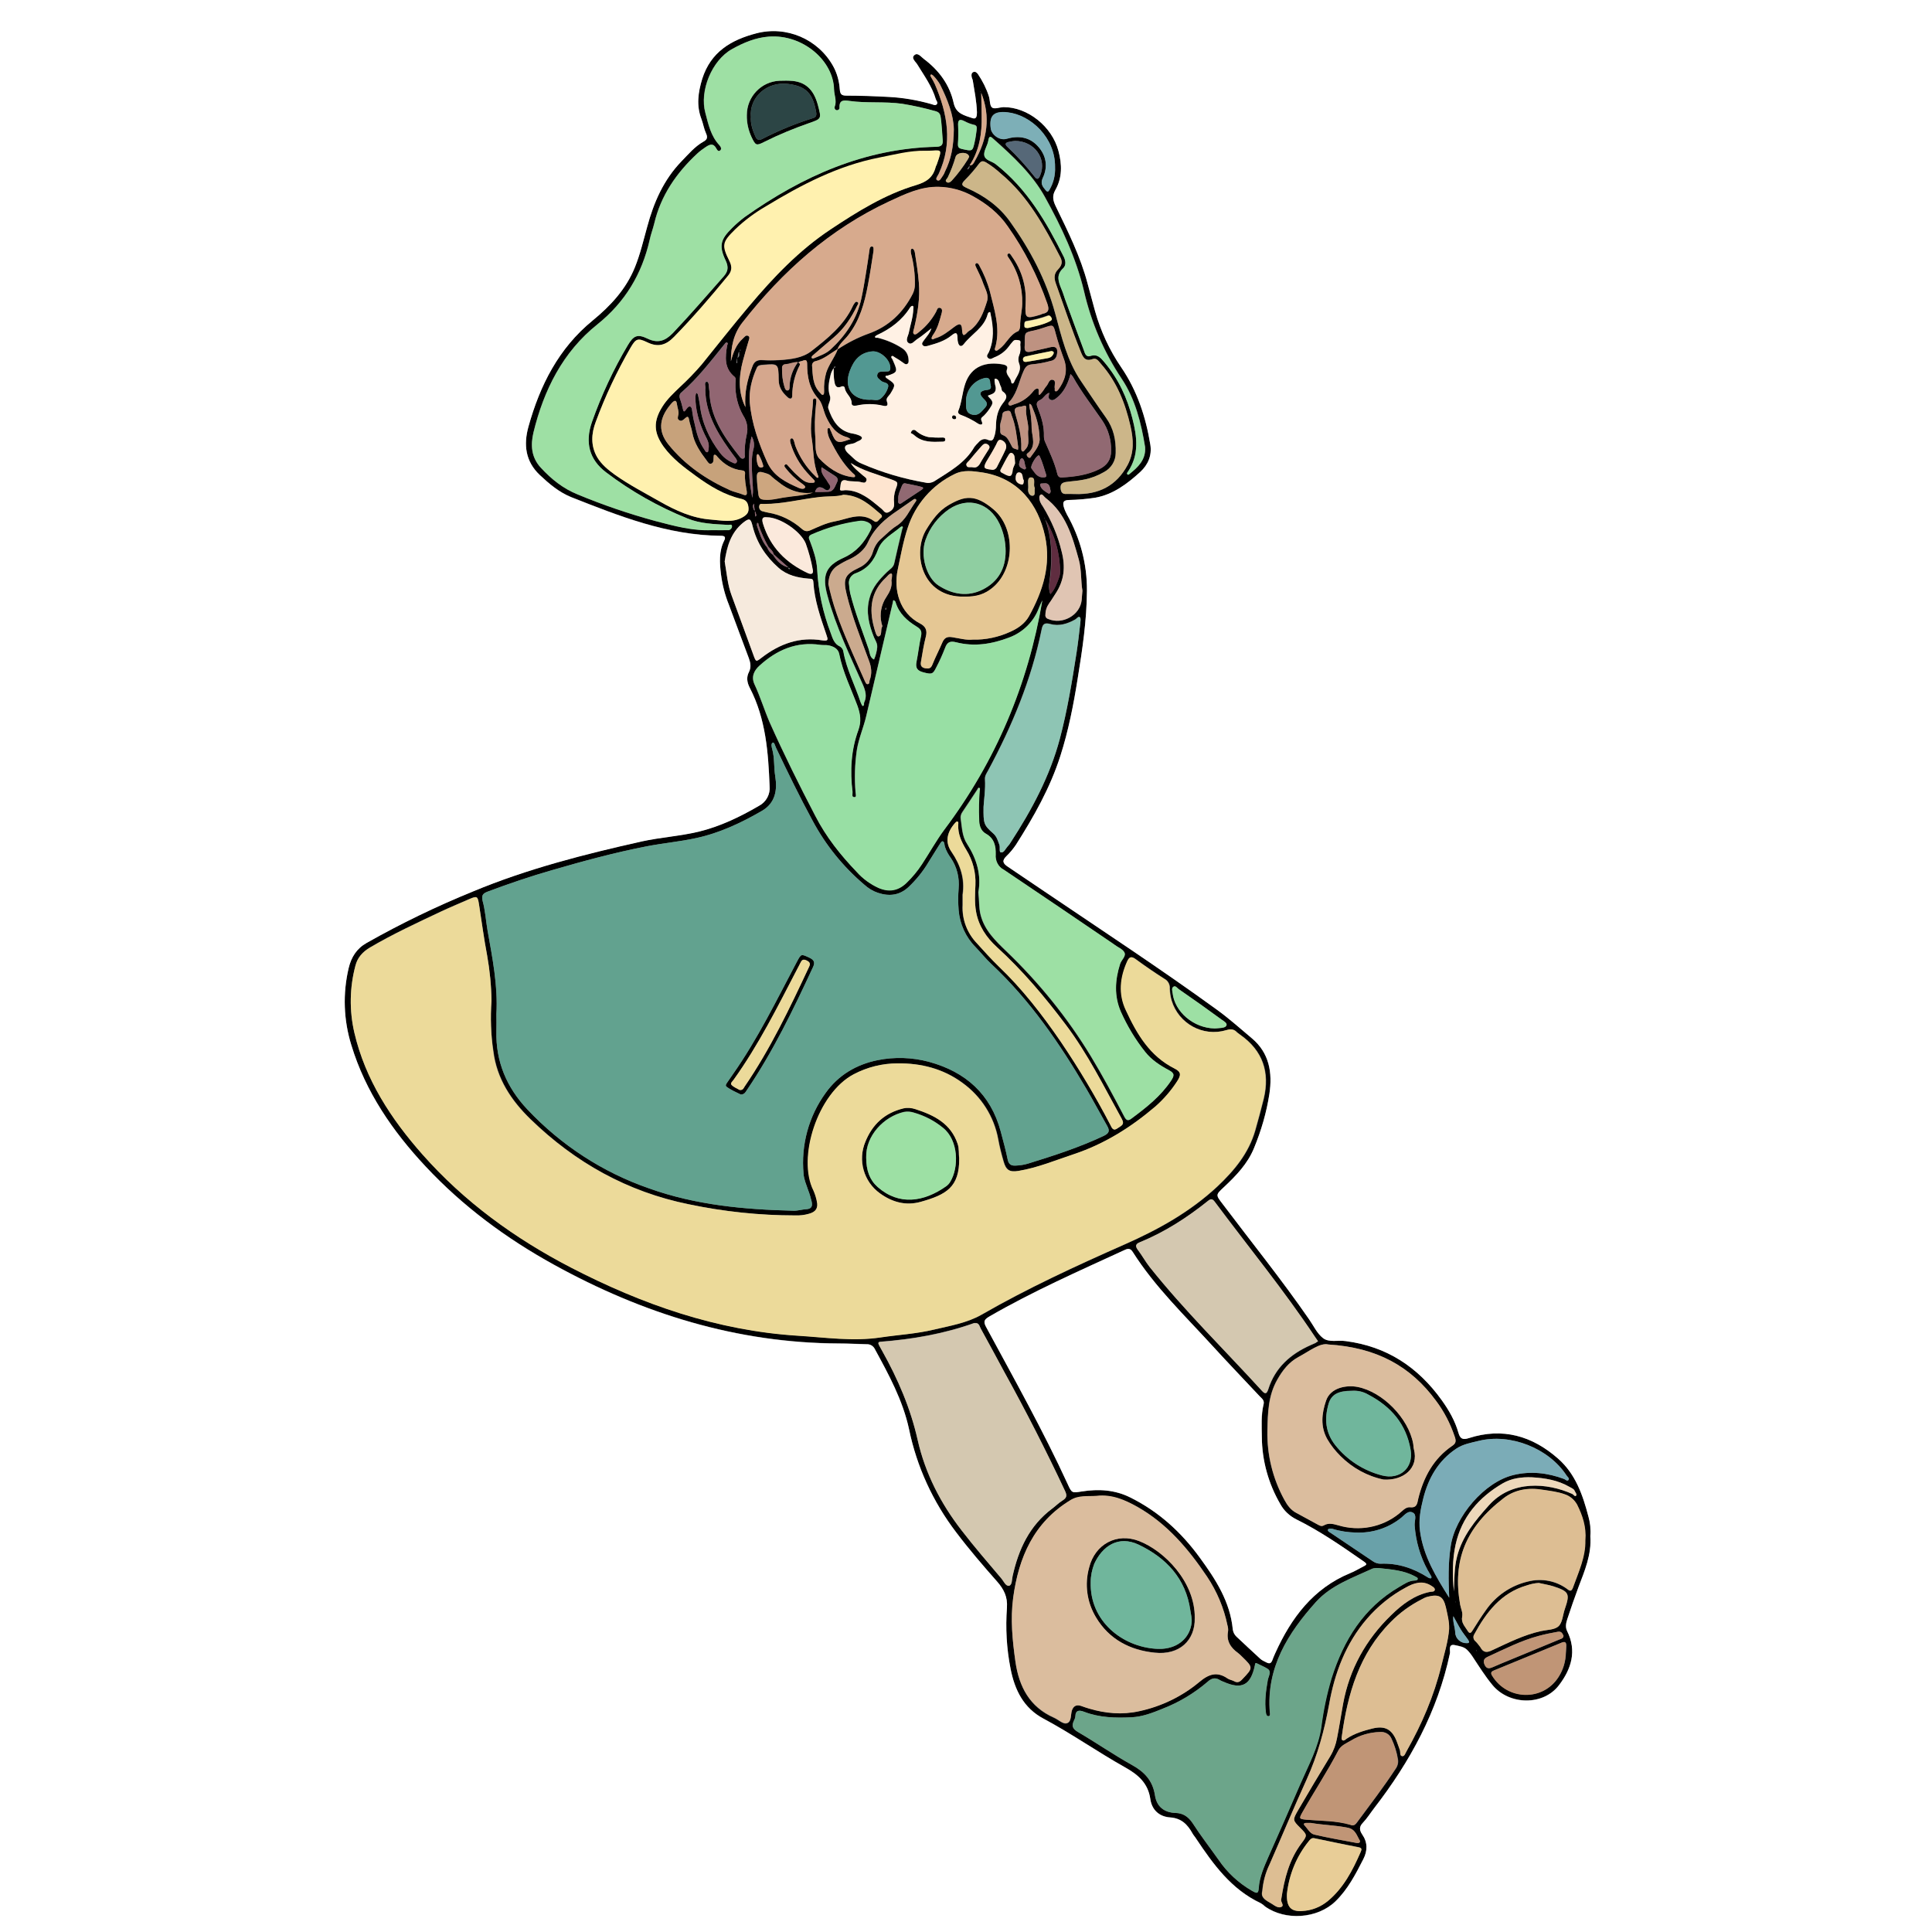 <?xml version="1.0" encoding="utf-8"?>
<!-- Generator: Adobe Illustrator 24.1.0, SVG Export Plug-In . SVG Version: 6.00 Build 0)  -->
<svg version="1.1" baseProfile="tiny" id="图层_1"
	 xmlns="http://www.w3.org/2000/svg" xmlns:xlink="http://www.w3.org/1999/xlink" x="0px" y="0px" viewBox="0 0 1024 1024"
	 xml:space="preserve">
<rect x="0" y="0" width="1024" height="1024" fill="#808080" stroke="none"/>
<g id="图层_1_x5F_复制">
	<g>
		<path d="M843.1,813.9c0.5,10.1-3.2,18.7-6.5,27.3c-2.1,5.6-4,11.2-5.9,16.9c-0.7,2.1-1.1,4.3-0.1,6.3c5.3,10.6,2.2,20.2-4.3,28.7
			c-8.3,11-26.4,10.7-35.3-0.1c-3.8-4.6-7-9.7-10.3-14.7c-0.9-1.4-1.9-2.7-3.1-3.9c-1.7-1.7-4.2-2-6.4-2.5c-3.8-0.9-2.4,3-2.7,4.3
			c-6.5,30.7-21.1,57.4-40.1,82c-2,2.6-3.8,5.5-6.1,7.9c-2,2.1-1.8,3.9-0.3,6.1c2.9,4.2,2.9,8.6,0.6,13.1c-4.1,8-8.2,16-14.8,22.4
			c-9.5,9.2-26.5,10.4-37.3,2.7c-0.7-0.7-1.5-1.3-2.4-1.8c-15.5-7.3-25-20.5-34.1-34.1c-0.6-1-1.4-1.8-2-2.9
			c-2.6-4.7-5.9-8-11.8-8.4c-5.9-0.4-9.7-4.1-10.5-9.7c-1.2-8.5-6.5-13-13.5-16.9c-14.6-8.2-28.4-17.9-43.2-25.8
			c-10.5-5.6-15.2-15.2-17.4-26.5c-2.1-10.6-2.7-21.5-1.9-32.3c0.4-5.7-1.6-9.7-5.2-13.8c-7.5-8.5-14.9-17.1-21.7-26.1
			c-12.3-16.1-20.9-34.8-25-54.7c-3.3-15.3-10.7-28.8-18.1-42.4c-0.8-1.7-2.5-2.7-4.4-2.6c-4.8-0.1-9.7-0.4-14.5-0.4
			c-54.2-0.2-104.2-15.8-151.3-41.8c-25.2-13.9-48.2-30.9-67.9-52c-17.5-18.7-31.9-39.6-39.4-64.4c-4.1-13.2-4.6-27.3-1.4-40.8
			c1.4-5.8,4.2-10.3,9.5-13.3c18.2-10.3,37-19.4,56.4-27.3c28.8-12,59-19.7,89.4-26.5c10-2.2,20.3-2.8,30.3-5.2
			c11.4-2.8,21.8-7.8,31.9-13.7c3.8-2,6-6.1,5.6-10.3c-0.7-18-2-35.8-10.5-52.2c-1.5-2.9-1.9-5.7-0.4-8.5c1.2-2.5,0.8-4.7-0.1-7.2
			c-3.6-9.4-7-18.9-10.6-28.4c-2.1-5.2-3.5-10.7-4.2-16.3c-0.7-5.9-1.1-12,1.7-17.6c0.9-1.8,0.5-2.6-1.7-2.6
			c-28.2-0.2-53.8-10.4-79.4-20.5c-6.4-2.6-11.6-7-16.6-11.7c-7.6-7.2-8.7-16-6-25.7c6.1-21.9,16-41.5,34-56.2
			c9.5-7.8,17.7-16.6,22.4-28.2c2.8-6.9,4.5-14.2,6.5-21.4c3.5-13,8.7-25,18.3-34.9c3.6-3.7,6.9-7.7,11.5-10.3
			c2-1.1,2.4-2.2,1.4-4.4c-1.1-2.4-1.5-5.1-2.4-7.5c-2.8-7.2-1.8-14.2,0.4-21.4c4.5-14.2,15.2-20.6,28.6-24.1
			c16-4.2,32.8,3,40.8,17.4c2.1,3.8,3.2,8,3.5,12.3c0.2,2.8,1.2,3.3,3.6,3.3c7.5,0,15,0.3,22.5,0.7c7.6,0.4,15.1,1.7,22.5,3.8
			c1,0.3,2,0.9,2.8,0.1c0.8-0.9-0.2-1.8-0.5-2.7c-2-6.8-6.2-12.5-9.8-18.4c-0.9-1.5-3.5-3.4-1.5-5c1.8-1.5,3.5,1,5,2.1
			c8,6,13.7,13.7,15.8,23.5c1.3,5.6,5.8,6.4,9.8,7.8c2.4,0.9,2.5-1.4,2.5-3.1c-0.2-5.7-1.3-11.2-2.2-16.8c-0.1-0.6-0.5-1.3-0.6-1.9
			c-0.2-1-0.2-2.1,0.9-2.6c1.1-0.5,2,0.5,2.5,1.2c2.4,3.6,4.4,7.5,5.7,11.6c0.7,2,0.4,5,1.7,6c1.2,1,4-0.1,6.1-0.2
			c12.7,0,25.7,10.3,29.1,23.3c1.9,7.1,2.1,14.2-1.7,20.8c-1.7,3-1.2,5.5,0.2,8.4c6.5,13.4,13.2,26.8,17,41.3
			c1.3,4.8,2.6,9.6,3.9,14.4c3,10.6,7.6,20.6,13.8,29.7c8.5,12.4,13.1,26.4,15.5,41.1c0.9,5.7-1.2,10.6-5.3,14.4
			c-6.9,6.3-14.4,12-23.9,13.7c-4.6,0.7-9.2,1.1-13.9,1.2c-2.7,0.1-3.5,0.9-2.8,3.6c0.4,1.4,1,2.8,1.7,4.1
			c7,12.3,10.7,26.2,10.6,40.4c-0.1,15.7-2.4,31.1-4.9,46.5c-2.2,13.9-4.9,27.7-9.2,41.1c-5.4,16.9-14.1,32.2-23.5,47
			c-1.5,2.2-3.2,4.3-5.1,6.1c-2.5,2.4-1.8,3.9,0.8,5.6c6.5,4.3,12.9,8.8,19.4,13.1c30.6,20.7,61.4,40.9,91.3,62.6
			c6.5,4.7,12.4,10,18.6,15.2c9.3,7.8,11,18.3,9.3,29.5c-1.5,9.8-4.3,19.4-8.1,28.6c-3.4,8.4-9.5,14.7-16,20.8
			c-4.4,4.1-4.4,4.1-0.7,8.9c15.3,20.3,31.3,40.1,45.8,61.1c2.4,3.4,4.2,7.5,7.4,10s8,1,12,1.6c21.8,2.8,38.4,13.8,51,31.4
			c3.8,5.3,7,10.9,8.8,17.2c0.9,3.2,2.3,3.9,5.6,2.8c17.8-5.7,33.4-1.2,47.1,10.8c9.3,8.1,13.2,19.3,16.2,30.8
			C843,806.9,843.4,810.4,843.1,813.9z M390.8,189.7c1.8-0.8,0.7-2.5,1.1-3.7c0.2-0.2,1-0.1,0.5-0.8l-0.4,0.9
			C390.9,187.1,391.3,188.6,390.8,189.7c-0.2,0.5-0.3,1-0.4,1.4c-0.1,0.5-0.1,0.9-0.1,1.4c1-0.2,0.2-0.9,0.4-1.4
			C390.8,190.6,390.8,190.2,390.8,189.7z M400.2,270.7c0,0.5-0.1,1,0,1.4c0,0.6,0.2,1.1,0.2,1.7c0.7-0.5,0.4-1.1,0.2-1.7
			c-0.1-0.5-0.3-0.9-0.5-1.3c-0.1-0.3-0.2-0.6-0.2-0.9c-0.1-0.9-0.2-1.9-0.3-2.9c-0.8,1-0.5,2.1-0.1,3.1
			C399.6,270.4,400,270.5,400.2,270.7z M410.1,293.9c-0.4-1.8-1.8-2.8-2.9-4.1c-2-3.6-3.7-7.4-5.1-11.3c-0.2-0.5,0.1-1.3-0.8-1.3
			c-0.1,0.5-0.1,1-0.1,1.4c1.4,4.1,2.5,8.2,5.4,11.6c0.6,1.6,1.7,2.9,3.1,3.9c2,3.2,4.5,5.8,8.3,6.7c-0.3,0.3-0.2,0.7,0.1,0.8
			c0.4,0.2,0.7,0,0.6-0.3c-0.2-0.2-0.5-0.3-0.8-0.5L410.1,293.9z M520,49.1c-0.3-0.1,0-0.8-0.6-0.7L520,49.1c0.2,4,0.2,8.2,0.3,12.3
			c0.2,9.4-1.2,18.4-6.4,26.4c-0.4,0.6-0.9,1.3-1.3,1.9c0.2,0,0.3,0.1,0.4,0c0.8-0.4,1.1-1.3,0.8-2l0,0c1.7,0.1,2.3-1.3,2.9-2.3
			C523.3,73.9,525.2,61.8,520,49.1z M553.9,275.2c-0.3-0.2,0.2-0.9-0.5-0.8L553.9,275.2c3.6,9.6,3.8,19.7,2.7,29.8
			c-0.4,3.3-1.2,6.6,0.1,9.9c2.4-2.6,3.5-5.9,4.7-9.2c0.3-0.9,0.4-1.9,0.4-2.9C561.7,293,559,283.5,553.9,275.2z M431.9,260.9
			c-7.6,1.4-14-1-19.8-5.8c-1.1-0.8-2.1-1.6-3.1-2.5c-1.3-1.5-3.1-1.8-4.8-2.3c-2.5-0.7-3.2,0.4-3.1,2.7c0.1,3,0.4,6,0.8,8.9
			c0.3,2.1,1.2,2.7,3.2,2.9c3.4,0.3,6.6-0.5,9.9-1.1c5.6-1,11.4-1,16.9-3c2.3,0,4.6,0,7-0.1c3.2-0.1,3.7-3,4.8-5.1
			c0.9-1.7-0.1-2.7-1.6-3.6c-2.2-1.4-4.4-2.8-6.6-4.3c-0.7,3.4,2,5.4,3.3,7.9c0.6,1.1,2,2.1,1,3.5c-1.2,1.7-2.6,0.3-3.5-0.3
			C433.7,257.5,432.6,258.7,431.9,260.9z M556.2,208.2c-2.2,0.6-3,3-4.9,3.8c-2.3,1-2,2.5-1.2,4.4c1.9,4.8,3.4,9.7,3.2,14.9
			c0,1.2,0.3,2.3,0.8,3.3c2.3,5.3,4.8,10.5,6.2,16.2c0.3,1.4,0.9,2.3,2.7,2.2c6.8-0.4,13.5-1.3,19.7-4.4c4-2,6.3-5,6.2-9.9
			c0.1-5.7-1.5-11.2-4.7-15.9c-5.3-7.7-11-15-15.5-23.1c-0.4-0.5-0.8-1-1.3-1.5c-0.2,0.6-0.3,1.2-0.5,1.8c-1.3,4-3.1,7.7-6.4,10.5
			c-1.1,0.9-2.5,2.2-4,1.2C555.3,211,556,209.4,556.2,208.2v-0.8V208.2z M423,192c0.8,0.1,1.3,0.8,0.9,1.4c-2.6,5-4,10.6-4,16.3
			c0,1.8-1.3,1.8-2.4,0.8c-2.8-2.5-4.8-5.3-4.8-9.4c-0.1-8.5-0.2-8.5-8.3-7.8c-1.4,0.1-2.7,0.2-3.3,1.6c-2.6,5.8-4.2,12-3.7,18.3
			c1,11.1,4.7,21.6,9.3,31.8c3.4,7.5,10,10.7,16.9,13.7c0.9,0.4,2.6,0.7,3.1-0.3c0.4-0.7-1-1.6-1.8-2.2c-3.3-2.3-6.2-5.1-8.6-8.2
			c-0.4-0.5-0.9-1.2-0.2-1.7c0.7-0.6,1.2,0.1,1.6,0.6c1.5,1.6,2.9,3.3,4.5,4.7c2.1,1.8,4,4.1,7.1,4.3c0.8,0,2,0.1,2.4-0.3
			c0.5-0.8-0.5-1.4-1-2c-1-1.1-2.1-2.1-3.1-3.3c-3.9-4.4-6.8-9.5-8.5-15.1c-0.3-1-0.6-2.4,0.2-2.8c1.1-0.4,1.4,1,1.7,1.9
			c0.2,0.6,0.3,1.3,0.5,1.9c2.3,6.1,5.9,11.6,10.6,16.1c0.4,0.4,0.9,1.1,1.5,0.9c0.4-0.2,0.1-0.9-0.1-1.4c-2.6-6.3-2.2-13-3.3-19.6
			c-1.1-6.7,0.5-13.3,0.7-19.9c0-0.5,0.1-1,0.7-1.1c0.9-0.1,1.1,0.6,1.1,1.3s-0.1,1.3-0.2,2c-0.7,6.1-0.8,12.3-0.3,18.5
			c0.2,3.4-0.4,7.4,2,10c4.6,4.8,10,8.7,17,9.8c0.6,0.1,1.8,0.2,1.9-0.1c0.4-0.9-0.5-1.4-1.1-1.9c-5.3-5-8.8-11.2-12-17.6
			c-0.8-1.5-1.3-3.1-1.4-4.7c0-0.7-0.2-1.5,0.6-1.6c0.9-0.1,0.7,0.9,1.1,1.4c0.2,0.3,0.3,0.6,0.4,0.9c2.1,5.4,3.3,6,8.7,4
			c0.5-0.2,0.9-0.3,1.4-0.4c-0.5-0.4-1-0.7-1.6-1c-5.9-1.5-9.1-5.9-11.4-11c-1.4-3.1-1.9-7.1-4-9.4c-4.9-5.4-6-11.7-6-18.4
			c0-2.2-0.7-2.5-2.6-1.7C424.5,191.2,423.8,191.6,423,192c-2.3-0.1-4.4,1.1-6.7,1.2c-0.9-0.1-1.7,0.6-1.8,1.5c0,0.1,0,0.2,0,0.3
			c-0.1,3.5,0.3,6.9,1.3,10.2c0.3,0.8,0.6,1.8,1.5,1.8c1.3,0,1.2-1.4,1.2-2.2C418.6,200.2,420.2,195.7,423,192z M768.1,846.8
			l0.3,0.6C768,847.4,767.9,847.2,768.1,846.8c-0.4-9-0.6-18.1,0.8-27.3c2.3-15.6,17.9-34,33.3-37.7c9-2.2,18.1-1.2,26.9,2.1
			c0.7,0.3,1.6,1.3,2.2,0.6c0.8-0.9-0.4-1.7-0.9-2.4c-9.3-14.4-29.7-22.6-46.6-18.4c-4.1,1-8.3,1.7-12,4.2
			c-9.5,6.4-14.7,15.6-17.4,26.4c-1.4,5.6-2.5,11.2-1.7,17.2C754.4,824.8,761.1,835.8,768.1,846.8z M441.9,195
			c-0.9,1.2-1.5,2.6-1.8,4c-0.9,3.6-1.5,7.3-0.3,10.8c0.9,2.6-1.5,4.8-0.8,6.8c2.1,6.1,5.2,11.6,12.3,13.1c1.5,0.2,2.9,0.6,4.3,1.2
			c1.6,0.8,1.5,1.6,0.1,2.5c-0.7,0.4-1.5,0.6-2.2,1.1c-1.8,1.2-5.5,0.6-5.7,2.6c-0.2,2.2,2.7,3.9,4.4,5.7c1.3,1.3,2.8,2.3,4.6,3
			c10.8,4.7,22.1,8,33.7,10c1.6,0.4,3.3,0.1,4.7-0.7c7.9-5.1,16.3-9.6,21.2-18.2c0.6-0.8,1.3-1.5,2-2.2c1.3-1.6,3.1-2.4,4.9-1.6
			c3.1,1.4,3.2-0.6,3.9-2.6c0.4-1.6,0.6-3.3,0.6-4.9c0.1-4.1,0.9-8,3.3-11.3c1.7-2.3,3.8-4.3,0.2-6.8c-0.6-0.4-0.5-1.9-1-2.7
			c-0.8-1.5-0.8-4-3-4c-0.5,0-0.1,2.7,0.3,4.2c0.1,0.3,0.1,0.6,0.1,1c0,2.8-2.4,3-4.2,3.8c1,1.7,3.6,2.7,1.8,5.5
			c-1.1,1.9-2.4,3.6-3.9,5.1c-0.7,0.7-2,1.1-1.2,2.8c1.1,2.3-0.6,2.2-1.9,1.4c-2.9-1.9-6-3.5-9.3-4.7c-0.8-0.3-1.5-1-1.2-1.9
			c1.9-4.6,2.1-9.7,3.7-14.5c3.3-9.8,11.5-11.8,19.9-10.3c1.1,0.2,3,0.7,2.3,2.5c-1.1,2.9,1.9,4.3,2.2,6.7c0.1,1.4,1.2,1,1.5,0.2
			c1.3-3.2,4.3-6,2.6-10.1c-0.5-1.4-0.4-3,0.2-4.4c0.8-1.8,0.6-3.6,0.5-5.4c0-0.8,0.6-2.2-1-2.3c-0.9-0.1-2-0.4-2.8,0.5
			c-0.9,1-1.7,2-2.5,3.1c-1.9,2.5-4.6,4.4-7.5,5.5c-1,0.4-2,1.4-3.2,0.4c-1.3-1.1-0.2-2.1,0.3-3.1c2.9-6.6,2.5-13.2,1-20
			c-0.1-0.5-0.2-1.3-0.3-1.3c-0.8-0.1-1.2,0.6-1.3,1.2c-1.9,7.1-8.5,10.4-12.6,15.7c-1.3,1.7-2.6,1.3-3.1-0.8
			c-0.2-0.8-0.3-1.6-0.3-2.5c0-3.2-1.2-2.8-3.2-1.2c-3.5,2.9-7.9,4.2-12.2,5.4c-1,0.3-2.5,0.7-3.2-0.5c-0.5-0.9,0.5-1.8,1-2.6
			c1.3-1.8,2.9-3.4,3.8-6.1c-2.7,2.1-5,4.1-7.5,5.7c-1.4,0.9-3,3.2-4.6,2.1c-1.9-1.3-0.3-3.6,0.1-5.4c0.8-4.2,2.3-8.3,2.4-12.7
			c0-0.6,0.3-1.4-0.4-1.6c-0.3-0.1-0.9,0.3-1.2,0.7c-4.3,6.9-10.5,11.5-17.7,14.8c-0.4,0.2-1.1,0.7-1,0.9c0.2,0.8,1,0.4,1.5,0.5
			c4.5,1.1,8.8,2.9,12.7,5.4c2.2,1.3,3.5,3.6,3.6,6.2c0,0.8,0.2,1.7-0.6,2.2c-0.8,0.6-1.5,0-2.2-0.5c-1.5-1.1-3-2.1-4.6-3
			c-0.5-0.3-1.1-1-1.6-0.5s0.2,1.2,0.5,1.7c0.2,0.4,0.4,0.9,0.6,1.4c2.2,5,1.9,5.5-3.3,7.2c-0.4,0.1-1.1-0.2-1,0.6
			c0.1,0.4,0.6,0.7,1,1c4.4,2.9,4.4,3.2,1.7,7.7c-0.8,1.4-2.7,2.5-2,4.3c1,2.6-0.4,2.7-2.1,2.3c-4.6-1.1-9.3-1.1-13.8-0.1
			c-1.1,0.2-2.8,0.4-2.8-1.2c0.1-3.3-3.1-4.9-3.6-7.9c0-0.7-0.6-1.2-1.3-1.1c-0.2,0-0.4,0.1-0.6,0.2c-3.1,1.3-3.4-1.4-3.7-3.1
			c-0.3-2.3-0.4-4.6-0.3-6.9c0.5,0.2,0.9,0,0.9-0.6c0-0.1-0.1-0.3-0.2-0.4C442.3,194.2,442.1,194.6,441.9,195z M395.1,215.8
			c0,0.1,0.1,0.2,0.1,0.4c0.1,0.1,0.1,0.2,0.2,0.4L395.1,215.8c-0.7-7.5,0.9-14.7,3.7-21.7c0.9-2.3,2.4-3.3,4.9-3.2
			c3.2,0.2,6.3,0.2,9.5,0c6-0.4,12.2-1.1,16.9-4.8c8.6-6.7,17.3-13.7,22-24c0.2-0.4,0.5-0.9,0.8-1.3c0.4-0.6,0.9-1.1,1.6-0.6
			c0.8,0.5,0.2,1.2-0.1,1.7c-3.1,6.5-7,12.4-12.6,17.1c-3.6,3-7.1,6.1-10.6,9.1c-0.5,0.4-1.2,0.9-1,1.6c0.2,0.5,0.9,0.4,1.3,0.2
			c3-1.3,6.2-2.3,8.7-4.6c8.1-7.5,14.1-16.3,16.4-27.3c0.9-4.2,1.6-8.4,2.3-12.7c0.7-4.4,1.4-8.8,2-13.2c0.1-0.7,0.4-1.4,1.2-1.4
			c0.9,0,0.9,0.8,0.9,1.4c0,0.5,0,1-0.1,1.5c-0.9,5.9-1.8,11.8-2.9,17.6c-1.8,9.5-4.3,18.7-10.4,26.5c-1.9,2.5-4.6,4.4-5.7,7.4
			c-3.8,2.3-7.2,5.3-11.6,6.4c-1,0.1-1.8,1-1.9,2.1c0.4,5.2,0.2,10.7,4.4,14.8c0.4,0.4,0.9,1.3,1.6,0.8c0.4-0.3,0.4-1.2,0.4-1.8
			c-0.2-3.3,0.2-6.6,1.1-9.8c1.4-4.4,4.5-8.1,6.1-12.4c5.1-3.4,10.5-6.2,16.3-8.3c10.6-3.7,18.4-11.1,23.5-21.2
			c0.7-1.5,1.1-3.1,1.1-4.8c0.1-5.5-0.6-11-2-16.3c-0.2-0.9-0.4-2.5,0.4-2.7c0.9-0.2,1.5,1.2,1.6,2.1c0.8,5.3,1.7,10.5,2.1,15.8
			c0.7,8.2-0.6,16.2-2.5,24.2c-0.3,1.1-0.9,2.7,0,3.2s2.1-0.8,3-1.5c3.5-2.8,6.4-6.3,8.6-10.3c0.5-0.9,0.7-2.7,2.3-2.1
			c1.3,0.5,0.9,2.1,0.6,3.1c-1.1,4-2.1,8-4.7,11.5c-0.3,0.5-0.7,1.4-0.5,1.7c0.5,0.7,1.2,0,1.8-0.2c3.9-1.1,7-3.7,10.2-6.1
			c2.8-2.1,4-1.8,4.1,1.5c0.2,3.8,1.1,3.3,3.1,1.1c0.5-0.4,1.1-0.8,1.6-1.1c4.8-3.9,6.7-9.3,8.5-14.9c1.1-3.5-0.8-6.4-1.9-9.4
			c-1-3.1-2.6-6.1-4-9.1c-0.3-0.6-0.5-1.4,0.2-1.8c0.6-0.3,1.2,0.3,1.5,0.9c2.5,4.5,4.5,9.3,5.8,14.2c2.3,9.5,5.5,18.9,3,28.8
			c-0.2,0.8-0.8,1.8-0.1,2.3s1.5-0.4,2.2-0.9c3.7-2.7,5.3-7.5,9.8-9.3c0.6-0.3,1.1-1.8,1.1-2.7c-0.1-4,1-7.9,1.1-11.9
			c0.2-8.5-2.2-16.9-7-24c-0.5-0.8-1.5-1.8-0.4-2.5c0.7-0.5,1.4,0.6,1.8,1.3c5.2,7.2,7.9,15.9,7.4,24.8c-0.4,8.3-0.2,8.7,8,6.2
			c0.3-0.1,0.6-0.3,0.9-0.4c3.3-0.6,3.7-2.2,2.6-5.4c-5.1-14.6-12.1-28.4-21-41c-4.8-7-11.4-12.1-18.7-16.1
			c-5.4-3-11.4-4.6-17.6-4.8c-9.7-0.3-18.1,3.8-26.5,7.7c-31.5,14.7-56.6,37.1-77.8,64.2c-4.8,6.1-6.1,13.1-6.1,20.5
			c1.2-4.6,2.8-8.9,6.4-12.1c0.8-0.7,1.6-2.1,2.9-1.2c0.9,0.6,0.3,1.8,0,2.8c-1,3.5-2.1,7-3,10.5
			C391.5,199.6,391.1,207.8,395.1,215.8z M263.1,537.5c0,3,0.1,6,0,9c-0.4,16.1,5.4,29.8,16.4,41.5c17.9,19,40,33.4,64.6,41.9
			c24.6,8.8,50.4,11.2,76.4,11.8c2.3,0.1,4.6-0.7,6.9-0.8c2.8-0.2,3.3-1.6,2.8-4c-0.5-2.1-1.1-4.2-1.9-6.2c-0.9-2.8-2.2-5.5-2.4-8.6
			c-1.4-15.2,2.7-30.4,11.7-42.8c6.7-9.4,16.2-15.1,27.6-17.4c9-1.8,18.3-1.5,27.2,0.9c19.4,5.3,32.7,17.1,38,36.9
			c1.3,5,2.7,9.9,3.7,14.9c0.5,2.5,1.8,3.3,4.1,3.2s4.6-0.4,6.8-1.1c13.6-4.2,27.2-8.6,40.1-14.7c2.8-1.4,3.2-2.7,1.7-5.3
			c-3.7-6.5-7.2-13.1-11-19.6c-14.1-24-29.8-46.9-50.3-66.1c-3-2.8-5.6-6.1-8.5-9.1c-5.2-5.3-8.3-12.2-8.9-19.5
			c-0.3-3.8-0.3-7.7,0-11.5c0.5-5.7-0.9-11.4-4.1-16.1c-1.4-1.9-2.5-3.9-3.2-6.1c-0.3-1-0.1-2.7-1.3-2.8c-0.6,0-1.4,1.6-2.1,2.6
			c-1.8,2.8-3.5,5.7-5.3,8.5c-2.9,4.9-6.5,9.3-10.6,13.2c-4.8,4.4-10.2,5-16.2,3c-2.7-0.9-5.1-2.4-7.2-4.3
			c-11.2-9.5-20.5-21-27.4-33.9c-6.9-12.7-13.2-25.7-19.4-38.7c-0.5-1-0.9-3-1.7-2.7c-1.1,0.5-0.6,2.4-0.3,3.5
			c1.3,4.7,0.8,9.6,1.6,14.4c1.2,7.3,0,14.2-7.1,18.3c-10.9,6.3-22.3,11.7-34.8,14.4c-8.7,1.9-17.7,2.7-26.4,4.4
			c-16.9,3.3-33.5,7.8-50,12.6c-11.5,3.3-22.7,7.1-33.9,11.3c-2.4,0.9-3.7,1.7-2.9,5c1.4,5.1,1.7,10.4,2.6,15.7
			C261,507.8,264,522.4,263.1,537.5z M260.5,530.4c-0.1-8-0.9-16.1-2.3-24c-1.7-8.9-2.9-18-4.3-27c-0.7-4.5-1-4.7-5.2-2.9
			c-5,2.2-10.1,4.3-15,6.6c-12.7,6-25.5,11.9-37.7,19.1c-3.7,2.2-6.5,5.2-7.6,9.5c-3.1,11.6-3.3,23.8-0.6,35.5
			c5.8,24.9,19.4,45.7,36.1,64.6c22.2,25.1,48.9,44.5,78.6,59.9c37.9,19.6,77.5,33.5,120.5,36.2c14.6,0.9,29.1,3.1,43.7,0.9
			c9.5-1.4,19.2-1.9,28.5-4.1c8.5-2,17.4-3.5,25-7.8c24.5-14.1,50.1-25.9,75.9-37.3c17.9-7.9,34.7-17.2,49.2-30.7
			c9-8.5,16.6-17.6,20.1-29.7c1.6-5.6,3.1-11.2,4.5-16.8c3.4-14.1-0.5-25.6-12.5-34c-0.6-0.4-1.1-0.8-1.6-1.2
			c-1.6-1.8-3.3-1.9-5.7-1.2c-12.3,3.7-25.3-3.4-29-15.7c-0.6-2-0.9-4.2-1-6.3c0.2-2.1-0.9-4.2-2.8-5.2c-5.2-3.3-10.3-6.8-15.2-10.4
			c-2.3-1.7-3.4-1.3-4.5,1.1c-3.9,8.6-4.8,17.4-0.7,26c5.8,12.5,12.6,24.2,25.7,30.8c3.6,1.8,3.7,3.4,1.4,6.9
			c-3.2,4.9-7,9.3-11.4,13.2c-12.9,11-27,19.9-43.2,25.3c-9.7,3.2-19.2,7.2-29.4,8.9c-4.8,0.8-6.7-0.4-8-5.1
			c-1.1-3.8-2.1-7.7-2.8-11.6c-2.2-12.1-9-22.8-19-30c-10.2-7.5-21.9-10.4-34.2-10.3c-8.2,0-16.2,2-23.4,5.8
			c-19.1,10.1-30,44.3-21.3,61.6c0.8,1.8,1.4,3.7,1.8,5.7c0.8,3.6-0.5,5.6-4.1,6.6c-2.4,0.7-4.9,1-7.4,0.9c-18.9,0-37.8-2-56.4-5.9
			c-32.5-6.6-60.2-22.1-83.9-45.1c-10.2-9.9-17.9-21.4-19.7-36C260.1,548.3,259.8,539.3,260.5,530.4z M669.8,744.2
			c0.4-2-1.1-3-2.2-4.2c-8.3-8.9-16.7-17.6-24.9-26.6c-14.7-16.1-30.5-31.2-42.3-49.8c-1.3-2.1-2.6-1.9-4.5-1
			c-24.1,11.1-48.4,21.8-71.4,35.1c-2.9,1.7-3.5,2.7-1.7,5.9c14.8,27.4,30.1,54.7,43.1,83c2.2,4.9,2.3,4.7,7.5,3.9
			c8.9-1.4,17.5-0.9,25.7,3.2c15.1,7.5,27.1,18.5,36.9,32c8.4,11.5,16,23.3,17.4,37.9c0.2,1.5,0.9,2.9,2,3.9c4.3,4,8.5,8,12.8,11.9
			c0.9,0.7,2,1.2,3,1.7c1.6,0.8,2.4,0.6,3.1-1c0.5-1.4,1.1-2.8,1.7-4.1c8.4-18.5,20-34.1,39.6-42.2c2-0.8,3.9-1.9,5.8-2.9
			c3.6-1.8,3.6-1.8,0.4-4c-11.2-7.8-22.4-15.5-34.7-21.6c-3.6-1.8-6.6-4.6-8.5-8.1c-6.3-10.8-9.7-23-9.8-35.5
			C668.8,755.8,668.4,750,669.8,744.2z M377.1,280.8c3,0,6,0.1,9,0c1,0,1.8-0.8,1.8-1.8c0-0.1,0-0.1,0-0.2c-0.1-1.1-1.3-0.6-2-0.6
			c-7.3-0.4-14.8-0.6-21.6-3.4c-15.4-6.2-29.9-14.4-43.2-24.5c-8.7-6.6-11.3-15.6-7.4-26.7c5-14.1,11.3-27.7,18.9-40.5
			c3.1-5.3,5.2-6.2,10.6-3.6c5.4,2.6,9.3,1.2,13.3-2.9c9.3-9.8,18.1-20,27-30.1c2.4-2.7,2.6-5,1.1-8.3c-3.7-7.8-2.9-11.2,3.3-17.3
			c2.1-2.1,4.4-4.1,6.8-5.9c30.5-21.6,63.6-36.4,101.7-37.2c2.4-0.1,3.3-1,3.2-3.2c-0.3-4-0.5-8-1-11.9c-0.2-1.5-0.4-3.1-2.6-3.7
			c-5.9-1.7-11.8-3-17.9-4c-9.3-1.3-18.7-0.2-27.9-1.5c-2.7-0.4-5.5-0.8-5.3,3.5c0.1,0.7-0.4,1.3-1.1,1.4c-0.2,0-0.3,0-0.5,0
			c-0.8-0.2-1.2-1-1-1.8c0-0.1,0.1-0.2,0.1-0.2c1.1-3-0.3-5.9-0.4-8.9c-0.3-15.5-16.7-29.4-34.5-28.1c-7,0.5-13.5,3.2-19.7,6.7
			c-10.5,5.9-17.2,22-14,33.7c1.6,6.1,2.9,12.3,7.4,17.1c0.6,0.7,1.4,1.8,0.6,2.7c-1.1,1.1-1.8-0.2-2.2-0.9c-1.6-3-3.5-2.2-5.7-0.7
			c-1.5,1-3,2.1-4.3,3.3c-11.1,10.3-19.4,22.3-22.9,37.2c-0.7,2.9-1.8,5.7-2.4,8.6c-4.1,18.1-13,33-27.7,44.8
			c-18.4,14.7-28.4,34.8-33.9,57.3c-1.6,6.7-1.2,13.2,3.9,18.7c5.6,6.1,11.9,11.1,19.6,14.2c13.5,5.6,27.3,10.3,41.3,14.1
			C357.1,278.6,366.9,281.3,377.1,280.8z M552.4,318.2c-0.6,1.3-1.3,2.7-1.8,4c-2.7,7.3-8.5,13-15.8,15.7c-9.2,3.5-18.5,5-28.2,2.5
			c-2.9-0.7-4.6-0.2-5.7,2.9c-1.4,3.6-2.9,7-4.7,10.4c-1.8,3.7-2.4,3.8-6.7,2.7c-3.2-0.8-4.5-2.2-3.8-5.6c0.9-4.5,1.4-9.2,2.4-13.7
			c0.6-2.7-0.4-3.8-2.5-5.1c-4.9-3-9.1-6.8-10.9-12.5c-0.1-0.7-0.6-1.2-1.3-1.4c-0.1,0.6-0.3,1.3-0.4,1.9
			c-4.6,19.8-9.3,39.6-13.9,59.4c-1.4,6.1-4,11.9-5,18.1c-1.1,7.4-1.3,14.9-0.7,22.4c0.1,1,0.6,2.6-0.5,2.6c-1.8,0.1-1-1.7-1.1-2.7
			c-1.4-11.2-0.8-22.3,3.1-32.9c1.6-4.5,1.1-8.3-0.5-12.8c-3.4-9.1-7.8-17.9-9.7-27.6c-0.6-2.8-3.2-4-5.9-4.5c-1.3-0.2-2.7,0-4-0.2
			c-12.7-1.9-23.2,2.7-32.3,11c-2.8,2.5-4.5,5.8-2.7,9.8c3.1,6.6,5.2,13.6,8.1,20.3c7.5,16.8,15.7,33.3,24.2,49.6
			c5.7,11,13.3,20.6,21.9,29.5c3.2,3.6,7.2,6.5,11.6,8.5c5.4,2.3,10.3,1.6,14.7-2.6c3.1-3,5.9-6.3,8.3-10c4-6.1,7.6-12.6,11.9-18.4
			C527.7,403.5,544.8,363,552.4,318.2z M730.6,831.1c-1.1-0.1-2.1,0-3.2,0.3c-10.6,4.9-21.9,8.8-29.9,17.6
			c-14.9,16.6-26.5,34.9-24.5,58.7c0.1,0.7,0.3,1.9-0.8,1.9c-0.9,0-1.2-1-1.3-1.9c-0.8-5.8,0-11.6,1-17.3c0.4-2,2.1-4.5-0.1-5.9
			c-1.7-1.1-3.8-1.9-5.7-2.9c-0.9-0.5-0.9,0.3-1,0.9c-2.2,10.7-6.9,13.2-16.6,8.9c-0.6-0.2-1.2-0.5-1.8-0.8
			c-2.4-1.6-4.4-1.3-6.6,0.7c-7.1,6.1-15.1,10.9-23.8,14.3c-5.4,2.2-10.7,4.3-16.7,4.6c-8.5,0.4-16.9,0.2-25-2.9
			c-2.4-0.9-4.6-1.2-4.7,2.5c-0.1,0.8-0.4,1.6-0.8,2.3c-1.3,2.8-0.5,4.3,2.2,5.9c9.6,5.6,18.8,12,28.5,17.4
			c6.7,3.7,11.1,8.3,12.3,16.1c0.9,6,4.8,9.2,11,9.4c3.8,0.1,6.6,1.9,8.9,5.3c4.3,6.7,9.2,13,13.8,19.5c4.6,6.8,10.7,12.4,17.8,16.5
			c2.2,1.2,3.3,1.9,3.5-1.5c0.4-5.9,2.8-11.2,5.1-16.5c5.7-12.9,11.4-25.8,16.9-38.7c4.3-9.9,9.6-19.5,11.1-30.2
			c1.1-8.7,2.9-17.3,5.4-25.7c6.4-20.3,17-37.5,35.9-48.5c2.6-1.5,5-3.3,8.2-3.4c0.6,0,1.5-0.1,1.6-0.9c0-0.7-0.8-0.9-1.3-1.2
			C744.2,832.3,737.5,831.9,730.6,831.1z M581.3,793c-4.7,0.4-9.6-0.5-14,2.3c-19.4,11.8-27.4,30.3-30.3,51.7
			c-1.5,11.3-0.4,22.5,1.2,33.8c1.9,13.3,7.5,24,20.4,29.7c2.3,1,4.7,3.4,6.6,3c2.8-0.5,2.2-4.3,2.9-6.7c0.8-2.5,2.3-3.5,4.9-2.7
			c1.4,0.5,2.8,1,4.2,1.4c8.7,2.6,17.6,3.4,26.6,1.4c11.7-2.5,22.7-7.8,31.9-15.5c5-4.2,9.4-5.7,15-1.8c0.9,0.6,2.2,0.8,3.2,1.3
			c2,1.2,3.3,0.5,4.7-1.1c5.6-5.9,5.7-6-0.3-11.8c-0.7-0.7-1.4-1.4-2.2-2c-3.9-2.8-6.2-6.4-5.2-11.5c0.1-1,0-2-0.3-3
			c-1.9-9.3-5.6-18.1-10.9-26c-9.9-14.7-21.1-27.9-36.7-36.8C596.2,795.1,589.3,792.1,581.3,793z M490.9,80.1
			c-8.4-0.2-16.4,2-24.6,3.6c-21.9,4.3-41.2,14.4-60,25.8c-5.9,3.4-11.4,7.5-16.3,12.2c-6.9,6.8-7.4,8.3-3.1,16.9
			c1.6,3.2,1.2,5.5-1,8c-9.3,10.9-18.7,21.7-28.7,32c-4.3,4.4-8.5,5.6-14.2,2.8c-5-2.4-6-1.9-8.8,2.9c-7.2,12.5-13.4,25.6-18.4,39.2
			c-2.4,6.3-2.8,12.7,0.7,18.8c2.3,3.9,5.9,6.8,9.5,9.4c7.5,5.3,15.6,9.5,23.5,14c8.6,4.9,17.5,9,27.4,9.7c5.7,0.4,11.5,1.9,17-1.4
			c2.1-1.3,3.1-2.5,2.8-5.1c-0.3-2.5-1.2-3.9-3.8-4.5c-8.9-2-16.6-6.7-23.9-12c-6.3-4.6-12.6-9.2-17.3-15.7
			c-5.3-7.5-5.5-13.4-0.6-21.2c2.5-4,6-7.2,9.3-10.4c4-3.7,7.9-7.7,11.5-11.9c8.4-10.4,16.6-20.8,25.2-31
			c12.8-15.2,26.4-29.5,43.1-40.6c14.3-9.5,28.9-18.6,45.4-23.5c5.6-1.7,8.9-4.1,10.3-9.5c0.1-0.5,0.4-0.9,0.6-1.4
			c3.2-9.2,2.6-7.3-4.9-7.3C491.6,80.1,491.3,80.1,490.9,80.1z M516.8,701.2c-0.2,0-0.3,0-0.5,0c-16,5.7-32.6,8.6-49.6,9.9
			c-1.3,0.1-1.3,0.7-0.9,1.6c0.5,1,1.1,2,1.7,3.1c8.4,15,15.1,30.5,18.9,47.4c4,17.7,12.2,33.6,23.3,47.9c6.7,8.7,13.9,17,21,25.4
			c1.3,1.5,2.3,4.2,4.1,3.9c1.7-0.3,1.5-3.3,1.9-5.1c3.1-14.2,8.9-26.8,20.9-35.7c1.9-1.4,3.5-3.1,5.5-4.3c2.2-1.4,2.5-2.6,1.3-5.1
			c-10-21.3-20.7-42.3-32.1-62.9c-4.2-7.7-8.3-15.5-12.6-23.2C519.2,702.8,518.9,701,516.8,701.2z M704,712.6
			c-4.4-1-9.9,3.5-15.9,6.7c-5,2.7-8.3,6.9-11.1,11.8c-4.9,8.5-5.1,17.7-5.3,27c-0.3,12.8,2.8,25.5,9,36.8c1.5,2.8,3.4,5.4,6.3,6.9
			c3.8,2.1,7.6,4.1,11.4,6.2c1.1,0.6,2,1.1,3.2,0.4c2.6-1.5,5.1-0.7,7.7,0c11,3.3,23,1.1,32-6.1c1.8-1.4,3.6-3.7,5.9-3.5
			c3.8,0.5,3.9-2.2,4.4-4.4c2.8-11.5,8.1-21.4,18.1-28.2c2.1-1.4,2-2.8,1.2-5c-2.3-6.8-5.6-13.2-9.9-18.9
			C747.7,724.2,729.8,714.2,704,712.6z M518.5,473c0.5,4.1,0.2,8,1.2,12c2.1,8.2,7.9,13.7,13.6,19.2c17.3,16.6,32.5,35.3,44.9,55.8
			c6.3,10.4,12,21.1,17.6,31.8c1.1,2.1,2,2.6,4,1c7.8-5.8,15.3-11.7,20.8-19.9c1.7-2.6,2.1-3.9-1.1-5.6c-4.7-2.5-9.2-5.4-12.6-9.7
			c-5.2-6.5-9.5-13.7-12.9-21.3c-3.6-8.3-3.1-16.8-0.4-25.3c0.7-2.2,3.3-4.1,2.3-6.1c-0.9-1.8-3.6-2.8-5.4-4.2
			c-0.1-0.1-0.3-0.2-0.4-0.3c-19.4-13.2-38.7-26.3-58.2-39.4c-2.9-1.7-4.6-4.9-4.3-8.2c0.1-4.4-0.7-8.5-5.2-11
			c-2.9-1.6-3.6-4.7-3.6-7.8c-0.2-5-0.1-10,0.3-15c0.1-0.5,0.2-1.3,0-1.4c-0.9-0.4-0.9,0.5-1.3,1c-2.6,3.9-5.1,7.8-7.7,11.6
			c-0.8,1.1-1.2,2.4-1,3.7c0.7,4.6,0.7,9.3,3.4,13.4C517.7,455.3,520.2,463.7,518.5,473z M698.6,710.9c-0.7-1-1.1-1.6-1.6-2.3
			c-16.5-24.8-35.4-47.8-53.2-71.7c-1.2-1.7-2.1-1.5-3.5-0.3c-11.1,8.9-22.9,16.5-36.1,21.9c-2.3,0.9-2.5,2.1-1,4.1
			c2.2,2.9,4,6.2,6.2,9c18.4,23.1,39.5,43.7,59.4,65.5c1.8,2,2.6,1.9,3.5-0.8c3.6-11.4,11.8-18.6,22.4-23.3c0.9-0.4,1.8-0.8,2.7-1.2
			C697.7,711.4,698.1,711.2,698.6,710.9z M515.5,339c6.9,0.2,13.8-1.3,20.1-4.2c4-1.8,7.6-4.3,9.8-8.2c7.3-13.2,11.8-27.1,8.5-42.4
			c-3.6-16.7-13.9-30.8-33.3-33.8c-4.8-0.7-10-1.5-14.7,0.9c-11.8,5.7-20.8,16-24.8,28.5c-2.4,7.2-3.7,14.7-5.3,22.2
			c-2.2,10.5,0.8,22.8,11.9,28.5c2.9,1.5,3.9,3.6,3,7c-1.1,4.3-1.8,8.7-2.6,13.1c-0.3,1.7-0.2,3.1,2.2,3.6c2,0.3,3,0.1,3.8-1.9
			c1.6-4,3.6-7.8,5.3-11.8c1-2.3,2.4-3.2,5-2.8C508.4,338.3,512.3,339.4,515.5,339z M840.1,816.4c0.6-7.1-1.5-13.2-4.4-19
			c-1.3-2.5-3.6-4.4-6.3-5.3c-3.8-1.4-7.7-1.8-11.6-2.4c-7.5-1.3-14.8-0.2-20.8,4.4c-20.2,15.5-27.2,33-23.1,56.4
			c0.4,2.1,1.5,4.3,1.1,6.3c-0.7,3.3,1.4,5.2,2.8,7.5c1,1.7,1.7,1.6,2.7-0.1c2.3-3.7,4.6-7.3,7.1-10.8c5.3-7.6,13.2-13,22.2-15.1
			c7.4-1.9,15.2-0.4,21.3,4.3c1.4,1.1,2,0.3,2.5-0.8C836.5,833.3,840.3,825.1,840.1,816.4z M521.3,427.7c-0.1,8.9,0.1,9.6,5.2,14.1
			c1.9,1.7,2.4,3.9,3.2,6c0.5,1.4-0.3,3.8,0.8,4c1.6,0.3,2.4-1.9,3.5-3.1c0.7-0.7,1.3-1.5,1.8-2.4c11.1-17.1,20.6-34.8,25.9-54.6
			c4-15.1,6.5-30.4,8.9-45.8c0.8-5.2,1.4-10.5,2-15.8c0.1-1,0.3-2.4-0.2-2.9c-0.9-0.8-1.7,0.5-2.4,1c-4.2,2.4-8.7,3.8-13.4,2.5
			c-3.4-1-4.1,0.5-4.6,3.1c-5.4,26.4-15.6,50.9-28.3,74.5c-0.8,1.5-1.8,2.8-1.7,4.6C522.4,418.5,521.5,423.9,521.3,427.7z
			 M768,863.3c0.1-3.9-0.9-7.6-1.7-11.3c-1.3-6-3.6-7.2-9.6-5.7c-1.1,0.3-2.2,0.8-3.2,1.4c-6.1,3.1-11.6,7.1-16.4,12
			c-16.7,16.8-22.8,38-25.9,60.5c-0.1,0.7-0.4,1.8,0.4,2.2c0.8,0.4,1.5-0.4,2.2-0.9c4.2-2.8,9-4.2,13.8-5.4
			c6.4-1.5,10.1,0.4,12.6,6.6c0.6,1.5,1.1,3.1,1.7,4.7c0.5,1.2-0.2,3.2,1.3,3.4c1.3,0.2,1.7-1.7,2.4-2.8c8-14.2,14.4-29,18.3-44.9
			C765.4,876.6,767.5,870.1,768,863.3z M569.7,261.9c12.4,0.4,21.9-4.2,27.9-15.4c3.6-6.7,3.2-13.5,1.5-20.7
			c-2.8-12.2-7.2-23.4-15.6-32.9c-1.2-1.3-2.3-3.4-4.4-2.6c-4.1,1.5-5.2-1-6.4-4c-4.8-11.8-8.8-23.9-13.1-35.9
			c-1.1-3-1.1-5.4,1.2-7.7c1.7-1.8,2.5-3.6,1.2-6.2c-8.4-16.3-17.1-32.4-31.5-44.4c-2.4-2.2-5.1-4.3-7.9-6c-1.6-0.9-2.5-0.9-3.7,0.6
			c-2.3,3.1-4.8,6-7.5,8.7c-2.5,2.5-1.4,3.1,1.1,4.3c9.1,4,17.1,9.7,22.9,17.9c10.6,14.8,19,30.7,23.8,48.4
			c3.4,12.5,6.3,25.1,13.7,36c4.4,6.5,8.7,13,13.2,19.3c4.1,5.7,5.4,11.9,5.2,18.8c0,4.2-2.4,8.1-6.2,10.1c-3.3,1.9-6.9,3.3-10.6,4
			c-3.3,0.7-6.6,0.8-9.8,1.3c-2,0.4-2.8,1.3-2.6,3.4c0.2,2,1,3.1,3.1,2.9C566.7,261.8,568.2,261.9,569.7,261.9z M384.1,297.5
			c1.1,6.2,1.5,12.3,3.7,18.1c3.9,10.5,7.7,21.1,11.6,31.7c1.3,3.6,1.4,3.5,4.4,1.2c9.5-7.3,20-11.1,32-9.1c3.4,0.5,3.1-0.4,2.2-3
			c-3.1-9.1-6.3-18.1-6.9-27.8c-0.1-2-1-1.8-2.5-1.9c-5.8-0.5-11.4-1.7-16-5.8c-6.8-6-11.5-13.2-13.7-22c-1-4.2-1.7-4.5-5.1-1.8
			C387.3,282.4,385.2,289.8,384.1,297.5z M715.8,967.1c1.9,0.9,2.9-0.3,3.8-1.6c6.8-9.2,13.8-18.3,20.1-27.9
			c1.1-1.5,1.6-3.3,1.3-5.1c-0.6-3.8-1.8-7.4-3.4-10.9c-1-2.4-3.4-3.8-6-3.6c-5.5,0.1-10.9,1.7-15.6,4.6c-2.4,1.4-5.2,2.5-6.6,5.2
			c-5.8,11.2-12.8,21.7-19,32.7c-1.9,3.4-1.9,3.6,2.2,4C700.4,965.1,708.2,964.9,715.8,967.1z M669,1002.3c-1.1,3.7,2.3,5.1,5.1,6.8
			c1.5,1,3.4,2.4,5,1.6c1.8-0.9-0.6-2.6-0.1-4c0-0.2,0.1-0.3,0.1-0.5c1.6-10.4,4.1-20.4,10.6-29.1c3.3-4.3,3.1-4.5-0.6-8.2
			c-4.1-4.1-4.1-4.2-1.2-9.3c5.6-9.6,11.3-19.2,17.1-28.7c1.8-3,3-6.3,3.6-9.7c1.2-6,2.1-12,3.2-18.1c3.4-18.4,12.1-34,25.4-46.9
			c5.8-5.7,12.3-10.7,20.6-12.4c0.9-0.2,2.3,0.1,2.6-1c0.2-1-1-1.7-1.8-2.2c-4.7-3.1-9.4-1.5-13.6,0.9c-7.8,4.2-14.7,9.8-20.5,16.5
			c-11.3,13.1-17.2,28.9-20.1,45.4c-2.5,13.8-6.1,27-11.9,39.8c-6.8,14.9-13.1,30.1-19.7,45.1C670.7,992.6,669.4,997.4,669,1002.3z
			 M607,237c-2.1-12.8-5.2-25.5-12.5-36.4c-9.4-14.1-16.1-29.8-19.9-46.3c-4.2-17.7-12-34.2-20.7-49.9c-6.6-12-17-21.7-27.4-30.9
			c-1.5-1.4-2.2-1.6-2.6,0.9c-0.4,2.6-2.3,5.1-2.2,7.5c0.1,3.1,4,3.4,6.1,5.1c16.6,13,26.8,30.6,36,49c1,2,1.4,4.5-0.3,6.1
			c-3.9,3.6-2.5,7.2-0.9,11.1c1,2.3,1.6,4.7,2.5,7c3.1,8.4,6.1,16.8,9.3,25.2c0.6,1.6,1,4,3.6,3.2c3.7-1.2,5.5,1.1,7.5,3.5
			c7.3,8.7,11.9,18.6,14.7,29.6c2.5,9.8,3.7,19.3-2.4,28.3c-0.3,0.4-0.7,0.8-0.3,1.3s0.9,0.1,1.2-0.2
			C603.3,247.5,607.4,243.6,607,237z M510.1,474.2c0,1.8,0,3.7,0,5.5c-0.3,7.6,2.5,14.9,7.8,20.4c3.7,4.1,7.4,8.2,11.3,12
			c12.6,12,23.2,25.7,33,40c9.6,14.2,18.4,28.9,26.3,44.1c0.8,1.6,1.5,3.6,4,1.7c1.6-1.2,3.8-1.7,2.1-4.8c-9.4-17-18-34.5-29.8-50.1
			c-11-14.6-22.8-28.6-36.4-41c-5.6-5.1-9.8-11.3-11.1-19c-0.8-4.6-0.5-9.3-0.3-14c0.3-6.5-1.4-13-4.8-18.5
			c-2.5-4.1-4.6-8.5-4.3-13.5c0-0.6,0.3-1.5-0.6-1.6c-0.3,0-0.8,0.4-1.1,0.8c-4.3,4.9-5.5,10.2-1.8,15.4
			C508.9,458.4,511.4,465.8,510.1,474.2z M373.8,206.5c0.4-1.4-0.9-3.9,0.8-4.1c1.3-0.1,1,2.7,1.3,4.3c0.2,1,0.1,2,0.2,3
			c1.2,12.9,8.3,22.8,16,32.5c0.5,0.6,1.2,1.3,2.1,0.8c0.7-0.3,0.6-1.1,0.5-1.8c-0.1-3.7,0.3-7.3,1.1-10.9c0.8-3.4,0.1-6.9-1.8-9.8
			c-3-5.2-4.4-11.2-4.2-17.2c0-1.1,0.5-2.6-0.4-3.4c-5.7-4.6-5-10.6-4-16.7c0.1-0.6,0.6-1.4-0.1-1.7c-0.6-0.2-1.1,0.6-1.5,1.1
			c-7.1,8.8-14,17.8-22.6,25.3c-1,0.7-1.3,2-0.9,3.1c0.6,1.7,1.1,3.5,1.5,5.2c0.4,2,0.6,2.4,2,0.4c1.7-2.5,2.9-1,3,1
			c0.3,2.3,0.7,4.6,1.3,6.8c1,4.9,2.3,9.7,5.2,13.8c0.4,0.6,0.8,1.7,1.8,1.2c0.3-0.2,0.3-1.2,0.4-1.8c0.6-2.9-1-5.2-2.1-7.5
			c-3-6.4-4.9-13-4.9-20.1c0.1-0.6,0.2-1.3,0.5-1.9c0.7,0.3,0.9,0.9,1,1.5c0.3,1.6,0.7,3.3,0.9,4.9c1.1,9.5,4.9,17.8,10.6,25.3
			c1.7,2.3,4,4.1,6.6,5.2c0.8,0.4,1.6,0.8,2.2,0s0-1.6-0.4-2.2c-1.3-1.8-2.6-3.4-3.8-5.2C379.6,228.5,374,218.6,373.8,206.5z
			 M815.6,839c-2.2,0.1-4.3,0.6-6.4,1.3c-13.7,4-21.5,14.3-27.9,26.1c-0.6,1-0.4,2.4,0.4,3.2c1.1,1,2,2.2,2.9,3.4
			c1.6,3.1,3.6,3,6.4,1.6c8.4-3.9,16.7-8.1,25.8-10.1c3.2-0.7,7.2-0.6,9.3-2.6s2.2-6,3.3-9.1c2.8-8.3,2.2-9.4-6.2-12.1
			C820.8,840,818.2,839.6,815.6,839z M682.1,1003.7c-0.3,6.9,2.1,9.5,8,9.1c5-0.2,9.8-2.1,13.7-5.3c8.3-6.9,13.1-16.2,17.3-25.8
			c0.6-1.4,1-2.3-1.1-2.7c-7.8-1.5-15.6-3.1-23.3-4.7c-1.4-0.3-2.1,0.5-2.9,1.5C687.3,983.8,683.3,993.5,682.1,1003.7z M455.1,276.3
			c-8.6,1.2-16.9,3.6-24.9,7.1c-2.1,0.9-1.5,2.2-0.9,3.5c1.8,4.8,3.5,9.7,3.8,14.8c0.6,11.6,3.1,23,7.3,33.8c1,2.8,1.8,5.7,4.9,7.1
			c1,0.6,1.7,1.7,1.8,2.8c1.7,9.4,6.2,17.8,9.1,26.7c0.3,0.8,0.9,2.1,1.2,2c0.9-0.2,0.4-1.3,0.7-1.9c1.5-3.1,0.7-6-0.6-9.1
			c-6.9-15.6-14.4-30.9-18.9-47.5c-2.9-10.6-1.1-15.7,8.7-20.1c6.6-3,10.8-7.9,14-14.2c1.3-2.5,0.7-3.5-1.4-4.6
			C458.4,276.3,456.7,276,455.1,276.3z M758.7,835.7c-0.7-1.2-1.3-2.4-2-3.5c-4-7.3-6.3-15.4-6.9-23.6c-0.2-2.4,1.4-5.7-1-6.9
			c-2.7-1.4-4.7,1.8-6.7,3.2c-6.6,5.1-14.8,7.7-23.2,7.4c-4.3-0.1-8.6-0.7-12.7-2c-0.7-0.2-2.1-0.1-2.3,0.3
			c-0.4,0.9,0.6,1.4,1.3,1.8c7.4,5,14.8,10,22.3,15c1.2,0.9,2.6,1.4,4.1,1.4c9.1-0.4,17.3,2.3,24.9,7.1c0.3,0.2,0.6,0.4,0.9,0.5
			C758.2,836.6,758.8,836.7,758.7,835.7z M439.1,309.4c0.2,0.8,0.4,1.9,0.7,3.1c2.7,11.5,7.2,22.3,11.9,33.1
			c2.3,5.2,4.5,10.3,6.8,15.4c0.3,0.7,0.5,1.8,1.5,1.6c1-0.2,0.7-1.3,0.9-2c1.4-3.6,1-7-0.4-10.6c-4.3-11.6-8.9-23.2-11.8-35.2
			c-1.9-7.9-1-10.3,6.4-13.8c3.7-1.6,6.5-4.8,7.6-8.6c0.8-2.7,2.3-5.2,4.5-7c2.6-2.3,5.1-4.9,8-6.7c4.9-3.1,6.9-8.4,10.1-12.8
			c0.3-0.4,0.6-0.9,0.1-1.3c-0.5-0.3-0.9-0.1-1.3,0.2c-2.7,1.9-5.4,3.8-8.2,5.7c-6.6,4.4-12.4,9.3-15.8,16.8c-1.8,4-5.2,6.8-9.2,8.8
			c-2.6,1.1-5.1,2.5-7.4,4C440.4,302.3,439.3,305.4,439.1,309.4z M359.4,219.7c0.5-1.9-0.4-3.6-0.6-5.4c-0.3-2.7-1.5-2-2.8-0.6
			c-5.9,6.7-8.1,14-1.7,21.9c8.8,10.9,20.1,18.6,32.8,24.3c2.1,0.9,4.4,1.3,6.6,2.2c2.1,0.9,2.3-0.1,2.1-1.7
			c-0.5-3.1-1.2-6.2-0.9-9.4c0.1-1.3-0.7-1.6-1.8-1.7c-5.2-0.6-9.3-3.2-12.7-7c-0.5-0.6-1-1.5-1.9-1.2c-0.3,0.1-0.2,1.2-0.3,1.9
			c0,1.2-0.1,2.6-1.5,2.8c-1,0.2-1.6-1-2.2-1.8c-3.4-4.5-6.6-9.1-7.6-14.9c-0.4-2.3-1.3-4.4-1.7-6.7c-0.3-1.8-0.9-1.8-2.1-0.7
			c-0.8,0.7-1.8,1.8-3,1.1C358.5,222,359.3,220.8,359.4,219.7L359.4,219.7z M447.1,262.3c-3.6,1.1-8.1,0.7-12.6,1.2
			c-9.9,1.1-19.6,3.7-29.6,3.7c-0.9,0-2.2-0.6-2.5,0.8c-0.4,1.3,0.4,2.7,1.7,3h0.1c1,0.3,1.9,0.5,2.9,0.7c6.6,1.1,12.7,4.1,17.7,8.5
			c1.6,1.4,2.8,1.7,4.8,0.8c4.1-1.8,8.2-3.8,12.6-4.6c6.9-1.2,13.9-5.4,21-0.2c1.7,1.3,2.5-0.9,3.6-1.7c0.9-0.6,0.6-1.4-0.1-2
			C461.2,267.8,455.9,262.7,447.1,262.3L447.1,262.3z M830,875.9c0.1-1.7,0.2-2.7,0.2-3.7c0-1.8-0.7-2.3-2.5-1.6
			c-11.9,4.9-23.8,9.8-35.8,14.7c-1.4,0.6-2,1.2-0.9,2.9c8.1,13.1,26.9,13.5,35.1,0.6C828.6,885,829.9,880.5,830,875.9z M573.7,313
			c-0.9-5.2-0.4-10.9-1.9-16.4c-3.4-12.2-6.8-24.4-17.6-32.6c-0.9-0.7-1.8-2.4-2.7-1.7c-1,0.7-0.6,2.5-0.2,3.7
			c0.4,0.9,0.9,1.8,1.5,2.6c4.5,7.4,7.9,15.4,9.9,23.8c2.1,8,1.4,15.4-3.3,22.4c-1.1,1.6-2.1,3.4-3.3,5c-1.3,1.8-2,3.9-2,6
			c-0.2,1,0.4,2,1.4,2.3c7.6,3.3,17-2,17.8-10C573.4,316.4,573.5,314.9,573.7,313z M450.1,310.1c0.1,1.5,0.3,2.9,0.6,4.4
			c2.5,10.1,6.4,19.8,9.8,29.7c0.6,1.8,0.5,4.3,2.8,5.4c0.9-2.1,1.5-4.3,1.7-6.6c0.1-2-1-3.5-1.7-5.1c-2.7-6.7-4.4-13.5-2.4-20.8
			c1.5-5.8,5.2-9.9,9.3-13.9c1.4-1.4,3.3-2.3,3.8-4.5c1.4-6.1,2.8-12.2,4.3-18.3c0.1-0.4,0.6-0.9,0.1-1.3c-0.1-0.1-0.6,0.1-0.9,0.3
			c-4.3,3.7-9.9,6.4-11.9,11.8c-2.2,6.1-5.6,10.3-11.6,12.6C451.2,304.6,449.5,307.3,450.1,310.1z M543.1,181.4c0,0.5,0,1,0,1.5
			c-0.4,3.4,0.7,4.2,4.1,3.3c3-0.8,6.1-1.3,9.1-2.1c3.4-0.9,4.6,0.6,3.8,4c-0.3,1.7-1.6,3-3.3,3.2c-3.2,0.9-6.4,1.5-9.7,1.8
			c-2.4,0.2-3.5,1-4.6,3.5c-2.4,5.2-3.2,11-6.9,15.6c-0.6,0.7-1.7,1.5-1,2.4c0.7,0.8,1.8,0,2.8-0.3c4.2-1.2,7.8-3.8,10.4-7.2
			c0.8-1.1,2.9-1.9,2.7,0c-0.2,3.1,0.3,2.5,1.7,0.8c0.9-1,1.4-2.2,2.3-3.2c1.2-1.2,1.4-4.1,3.7-3.3c1.7,0.6,0.4,3,0.8,4.5
			c0.1,0.6-0.4,1.5,0.7,1.5c0.4,0,0.8-0.4,1.1-0.8c3.5-4.8,5.2-9.9,3.2-15.8c-1.7-4.7-3.3-9.3-4.5-14.1c-1.2-4.7-1.3-4.6-6.1-3
			c-1.7,0.6-3.5,1.1-5.2,1.5C543.1,176.1,543.1,176.1,543.1,181.4z M559.2,88.6c0.2-15.5-12.8-27.6-25.1-29c-7.3-0.8-9.9,1.6-9,8.5
			c0.5,3.5,4.9,6.5,8.3,5.5c6.2-1.8,12-1.1,16.5,3.7c4.6,4.9,5.7,10.9,2.8,17c-1.4,3-0.1,4.6,1.5,6.5c1,1.2,1.5,0.8,2.1-0.3
			C558.4,96.9,559.4,92.8,559.2,88.6z M460.9,211.9c1.7-0.3,4.2,0.9,5.9-0.7c1.9-1.6,3.3-3.8,3.9-6.2c0.4-2.5-2.6-2-3.8-3.2
			c-0.9-0.9-2.3-1.5-2-3.1c0.4-1.7,1.8-1.7,3.2-1.7c0.8,0,1.7-0.1,2.5-0.1c1-0.1,1.3-0.8,1.3-1.8c0.1-4.3-5.3-9.2-9.6-8.8
			c-6.5,0.6-9.8,4.7-11.9,10.4C447.1,205.3,451.5,211.9,460.9,211.9z M406.5,274.1c-2.8-0.4-2.7,1.3-2.1,3.4
			c3.9,12.6,12.3,20.9,24,26.3c1.9,0.9,2.7,0.1,2.3-1.8c-0.8-4.7-2.1-9.3-3.7-13.8C424.6,281.7,413.6,274.2,406.5,274.1z
			 M770.6,843.6c0.3-6.3,0.1-12.6,1.7-18.7c2.8-10.8,9.6-19,16.9-27.1c12.1-13.5,30.9-11.9,44.1-6c0.7,0.3,1.4,1.6,2,1
			c0.7-0.7-0.3-1.7-0.7-2.6c-0.4-1.1-1.7-1.5-2.7-2.1c-6.2-3.6-13-4.7-20-5.1c-5.4-0.2-10.7,0.5-15.4,3.2
			c-12.7,7.4-21.8,17.9-25,32.5C769.7,827,769.8,835.3,770.6,843.6z M450.9,245.4c1.6,2.7,4.2,4.6,6.6,6.7c0.8,0.7,2.2,1.3,1.7,2.7
			c-0.6,1.6-1.9,0.9-3,0.7c-2.4-0.6-5-0.1-7.4-0.8c-3.7-1.1-3.1,2.6-3.5,4c-0.6,2,1.7,1.1,2.7,1.1c3.2,0,6.3,0.9,9,2.4
			c3.9,2,7.1,4.9,10.4,7.6c1,0.8,1.7,2.7,3.7,1.6c1.9-1,3-2.3,2.8-4.7c-0.3-2.5,0-5,0.8-7.3c1.6-4,1.4-3.9-3-5.5
			C464.7,251.3,457.4,249.5,450.9,245.4z M643.8,545.1c0.6,0,1.6-0.1,2.6-0.2c1.5-0.1,3.4-0.3,3.7-1.6c0.3-1.1-1.5-2.1-2.5-2.8
			c-7.5-5.5-15.1-10.9-22.8-16.2c-0.9-0.6-1.7-2.1-2.9-1.3c-1,0.7-0.6,2.2-0.4,3.3C622.6,536.3,632.6,544.9,643.8,545.1L643.8,545.1
			z M828.7,867c-0.7-1.4-1.1-2.5-3.2-2.1c-3.4,0.6-6.8,1.3-10.1,2.2c-9.3,2.5-17.9,6.9-26.6,10.9c-1.8,0.8-3,1.8-2,4.2
			c1.1,2.6,2.7,2.2,4.7,1.3c2.9-1.3,5.8-2.4,8.7-3.6c8.7-3.6,17.4-7.2,26.1-10.8C827.3,868.6,828.6,868.5,828.7,867L828.7,867z
			 M538,74.7c-0.9,0.1-2,0.2-3.2,0.5c-1.7,0.3-2.5,1.1-0.9,2.6c5.2,4.9,10,10.2,14.4,15.8c1.3,1.7,2.1,1.5,3-0.6
			C555,84.2,548.3,74.7,538,74.7z M505.6,68.6c-0.1-7.5-3.3-15.8-7.3-23.8c-1-1.7-2.2-3.3-3.6-4.7c-0.3-0.3-0.9-0.7-1.2-0.6
			c-0.5,0.3-0.3,0.8,0,1.3c0.8,1.3,1.5,2.6,2.1,3.9c6.6,15.6,9.4,31.3,1.9,47.4c-0.5,1.1-2,2.7-0.9,3.4c1.5,0.9,2.2-1.3,3.1-2.4
			c0.5-0.7,0.8-1.4,1.1-2.2C504.2,84.4,505.5,77.5,505.6,68.6z M694.8,966.2c-1.2,0-2,0-2.8,0s-1.3,0.6-0.7,1.2c1.7,1.7,3,4.4,5.4,5
			c7.4,1.7,14.8,3,22.3,4.4c0.9,0.2,2.4-0.1,1.6-1.5c-1.6-2.6-2.2-5.8-6.4-6.6C707.6,967.4,701,967.3,694.8,966.2z M472.4,307.6
			c0.1-0.7,0.3-1.4,0.3-2s0.3-1.6-0.4-1.6c-1.2,0.1-1.8,1.3-2.7,2.1c-8,7.4-9.1,16.6-6.3,26.6c0.5,1.7,1.2,4.8,2.3,4.6
			c2.2-0.4,0.9-3.5,2-5.2c0.2-0.4-0.3-1.2-0.4-1.9c-1.1-4.8-0.1-9.8,2.6-13.8C471.5,313.8,473,310.9,472.4,307.6z M512,213.1
			c0,0.3,0,0.7,0,1c0,2.6,0.2,5,3.4,5.7c3.3,0.7,4.8-1.7,6.6-3.6c2.1-2.2,0.7-3.5-1-5.2c-2.3-2.3-1.6-3.9,2-4.3
			c3.5-0.3,1.8-2.6,1.8-4c0-1.8-1-3-3.4-2.2C515.7,202,511.8,207.2,512,213.1L512,213.1z M517.7,68.8c0.2-1.4,0.2-2.5-1.8-2.8
			c-1.6-0.4-3.1-1-4.6-1.8c-2.9-1.5-3.6-0.5-3.4,2.5c0.2,3.1,0.1,6.3-0.1,9.4c-0.2,1.9,0.2,2.4,2.2,2.9c5.4,1.2,5.5,1.3,6.6-3.8
			C517.1,73.1,517.4,70.9,517.7,68.8z M530.1,226.8c0.2,1.3-0.6,3.1,1.4,3.8c2.3,0.8,3.1,2.9,4.1,4.7c0.6,1,0.8,2.2,2.1,2.5
			c0.6,0.2,1.2,0.4,1.8,0.6c0.1-0.5,0.1-1,0.1-1.5c-0.8-5.7-1.3-11.5-3.5-16.9c-0.4-1-0.3-2.5-2-2.3c-1.3,0.2-2.8,0.4-2.9,2.2
			C531.1,222.3,529.7,224.4,530.1,226.8L530.1,226.8z M544.9,228.7c0.6-3.1-1-7-1.1-11c0-1,0.8-3.4-1.5-2.5
			c-1.6,0.7-5.4-0.1-4.3,3.7c1.8,6.2,3.6,12.4,3.3,18.9c0,0.7,0.2,1.5,0.9,1.5c0.5,0,0.9-0.8,1.4-1.3
			C545.9,235.6,544.8,232.5,544.9,228.7L544.9,228.7z M525.3,248.9c1.2,0.4,2.5-0.2,3.1-1.4c1.5-3.1,3.2-6.1,4.6-9.3
			c0.8-1.8,0.1-3.8-1.7-4.7c-0.1-0.1-0.3-0.1-0.4-0.2c-1.9-0.8-2.3,1.2-3,2.5c-1.6,3.1-3.4,6-5.2,9
			C521.1,247.9,521.4,248.5,525.3,248.9L525.3,248.9z M551,232.1c-0.2-6.7-2-11.9-4.1-16.9c-0.3-0.6-0.5-1.1-1.3-1.2
			c-0.1,0.5-0.1,1,0,1.4c0.8,3.9,1.2,7.9,1.2,11.8c0.2,4.3,2.7,9.5-2.3,13.1c-0.7,0.5-0.2,1.6,0.6,2.1c0.9,0.6,1.2-0.3,1.5-0.7
			C549,238.6,551.4,235.3,551,232.1L551,232.1z M513.7,83.1c-0.1-0.3-0.2-0.6-0.4-0.9c-1.5-1.9-6.1-1.4-6.8,0.9
			c-1.1,3.8-2.5,7.5-4.2,11c-0.4,0.7-1.7,1.6-0.4,2.4c1,0.6,1.9-0.1,2.6-0.8c3.2-3.5,6.1-7.4,8.6-11.4
			C513.2,83.9,513.4,83.5,513.7,83.1z M476.1,264.2c0.2,0.9-0.5,2.2,0.5,2.7c0.7,0.4,1.5-0.5,2.2-0.9c3.2-2.1,6.4-4.2,9.5-6.3
			c0.5-0.4,1.8-1.1,0.2-1.6c-2.8-0.8-5.8-1.3-8.7-1.9c-0.9-0.2-1.4,0.5-1.8,1.4C477.2,259.8,476.1,261.8,476.1,264.2z M515.7,247.7
			c1.5,0.4,2.9-0.4,3.9-2.3c1.2-2.2,2.6-4.3,3.9-6.4c0.7-1.1,1.7-2.2,0.1-3.4c-1.5-1-2.5-0.1-3.4,0.9c-2.2,2.5-4.4,5-6.5,7.6
			c-0.7,0.8-2.1,1.6-1.3,2.9C512.9,248,514.2,247.4,515.7,247.7L515.7,247.7z M554.6,251.9c-1.2-3.5-2-7-3.6-10.2
			c-0.3-0.6-0.6-0.4-1-0.1c-1.4,0.9-4.1,5.7-3.3,6.6c1.7,2.1,2.9,4.9,6.3,4.8C553.6,252.9,554.6,253.1,554.6,251.9L554.6,251.9z
			 M538,245.3c-0.2-2-0.1-3.1-0.5-4c-0.6-1.2-1.8-1.9-2.7-0.5c-1.7,2.6-3,5.5-4.5,8.2c-0.3,0.4-0.1,1,0.3,1.3l0,0
			c1.5,0.7,3,1.8,4.5,1.8c1.1,0,1.5-1.9,1.6-3.2C537,247.5,538.2,246,538,245.3z M398.4,231.3c-2,7.1-1.4,14.3-1.2,21.3
			c0.1,3.7,1,7.5,1.5,11.2c0.8-3.6,0.1-7.3,0-10.9c-0.2-4.8-0.6-9.8,0.5-14.4C400,236.1,399.7,233.5,398.4,231.3z M544,191.8
			c4.1-0.7,7.8-1.3,11.5-2c1-0.2,1.9-0.7,2.4-1.5c0.4-0.5,0.8-1.2,0.5-1.8c-0.4-0.3-0.8-0.5-1.3-0.4c-4.5,0.9-9,1.8-13.4,2.8
			c-1.1,0.2-1.8,1-1.4,2.2C542.7,192,543.7,191.8,544,191.8z M544.7,173.8c4-1,8-1.7,11.7-3.6c0.7-0.4,1.4-0.8,0.8-1.9
			c-0.5-0.8-1-1.4-1.9-1.1c-3.7,1.4-7.5,2.3-11.4,2.9c-1.2,0.2-1,1.6-1,2.5C542.8,174,543.9,173.7,544.7,173.8z M778.6,869.9
			c-0.2-0.3-0.4-0.7-0.7-1.1c-1.2-1.7-2.6-3.4-3.7-5.2c-1.4-2.3-2.6-4.7-3.9-7c-0.4,3,0.9,5.8,1,8.8c0.2,3.3,3.1,5.7,6.3,5.5h0.1
			C778.2,870.8,778.8,870.8,778.6,869.9z M548.5,258.7c-1.3-1.5,1-5.6-2.2-5.6c-2.3,0-1.1,3.9-1.4,6c-0.3,1.7,0.7,3.8,2.3,3.7
			C549.1,262.7,548.1,260.4,548.5,258.7z M542.6,254.5c-0.9-1-0.1-3.7-2.2-4.1c-1.8-0.3-2.1,1.9-2.1,3.2c0,1.8,1.5,2.9,3.2,3.2
			C542.4,256.9,542.6,255.9,542.6,254.5L542.6,254.5z M553.2,256.2c-0.7,0.2-2.4-0.4-1.8,1.3c0.7,1.9,2.5,3,4.2,4
			c0.9,0.5,1.4-0.7,1.2-1.5C556.4,258.1,556.3,255.8,553.2,256.2L553.2,256.2z M401.9,240.8c-0.4-0.3-0.5-0.1-0.7,0.2
			c-0.6,1,0.1,5.7,1.1,6.4c0.6,0.6,1.6,0.5,2.2,0C405,247,402.6,241,401.9,240.8z M541.8,242.9c-1.3,0.3-1.2,1.4-1.5,2.3
			c-0.7,2.2,0.9,2.8,2.3,3.5c0.4,0.2,0.9,0.1,1.1-0.3c0.1-0.2,0.1-0.5,0-0.7C542.9,246.1,543.4,244,541.8,242.9z M469.8,322.7
			l-0.3-0.8c-0.1,0.2-0.2,0.5-0.3,0.8c0,0.2,0,0.3,0.1,0.4C469.6,323.3,469.7,323.1,469.8,322.7z M771.4,849.2h0.3l-0.1-0.4
			L771.4,849.2z M782.8,875l-0.2-0.4l-0.3,0.2l0.4,0.5L782.8,875z"/>
		<path d="M392.6,580.1c-2.4-1.2-5.1-2.3-7.5-4.1c-0.8-0.6-0.2-1.4,0.3-2.2c1.1-1.5,2-3,3.1-4.5c13.2-18.8,23.2-39.4,33.9-59.6
			c2.3-4.3,2.2-4.1,6.6-2.1c2.5,1.2,3.1,2.5,1.9,5c-10.4,22.4-21.1,44.6-35,65.1C395.2,578.7,394.6,580.1,392.6,580.1z M392,577.7
			c1.8,0.2,2.1-0.9,2.6-1.7c13.7-20,24-41.7,34.2-63.5c0.8-1.6,0.6-2.5-1.2-3.4c-2-1-2.7-0.2-3.4,1.3c-0.5,1.1-1.1,2.1-1.6,3.1
			c-10.4,20-20.5,40.3-33.7,58.7c-0.6,0.9-2.1,2-1.1,2.9C389,576.3,390.8,577,392,577.7z"/>
		<path d="M508.4,613.9c0.2,15.4-6.9,19.3-20.4,23.1c-7.9,2.2-15.1,0.2-21.6-4.5c-8.6-6.2-11.8-17.6-7.7-27.5
			c3.8-9.3,10.3-15.2,20.1-17.6c2.1-0.5,4.3-0.3,6.4,0.4c9.9,3.2,18.8,7.6,22.4,18.5C508.4,609.1,508,611.7,508.4,613.9z
			 M459.1,613.4c0,7,1.9,12,6.1,15.7c11.3,9.9,24.4,8,36.4-0.5c0.8-0.6,1.5-1.3,2-2.2c4.8-7.8,4.4-22.2-3.8-28.7
			c-4.5-3.7-9.7-6.4-15.3-8c-1.7-0.6-3.6-0.7-5.4-0.4C468.4,591.8,458.8,601.9,459.1,613.4z"/>
		<path d="M395.9,61.1c-0.1-9.8,7.6-17.9,17.3-18.3c2.3-0.1,4.7-0.1,7,0.1c7.7,0.8,11.4,5.7,13.3,12.8c1.9,7.3,2.1,7.2-4.8,9.6
			c-8,2.8-15.8,6-23.4,9.8c-4.5,2.3-4.8,2.1-7-2.5C396.7,69,395.8,65.1,395.9,61.1z M398,62c-0.3,3.3,0.8,6.9,2.4,10.4
			c0.7,1.6,1.8,2.2,3.5,1.3c8.7-4.5,17.7-8.2,27-11.1c1.4-0.4,2-1.3,1.7-3c-1.7-9.9-5.2-13.9-14.8-15.1C406.4,43,397,51.7,398,62z"
			/>
		<path d="M633.2,857.6c0.2,11.8-8.1,19.7-21.2,18.3c-13-1.3-24.2-7-31.2-18.8c-4.8-7.9-6.1-17.4-3.6-26.3
			c3.1-12.4,14.7-18.6,26.5-14C616.9,821.8,633.5,838.2,633.2,857.6z M612.8,873.9c1.3,0,2.3,0.1,3.3,0c8.7-0.6,14.7-6.1,15.5-14
			c0.2-2.2-0.4-4.3-0.7-6.4c-2.4-16.9-12.8-27.8-27.4-34.8c-10.8-5.1-19.2,0.8-23.5,10.1c-1.2,3.1-1.9,6.4-1.9,9.7
			C577.5,859.3,594.9,872.8,612.8,873.9z"/>
		<path d="M733.4,784.2c-8.7-1.8-16.6-6.2-22.9-12.5c-2.7-2.7-5.1-5.7-7-9c-3.7-6.6-3-13.4-0.7-20.2c2.3-7.1,10.9-8.5,16.7-7.4
			c13.4,2.6,27,16.6,29.5,30c0.2,1,0.1,2,0.4,3C752.1,778.2,743.8,784.9,733.4,784.2z M716.6,737.1c-7.3,0-10.9,1.9-12.4,6.8
			c-2.3,7.9-1.8,15.3,3.6,22.1c6.2,7.9,14.9,13.5,24.6,16c9.5,2.5,16.8-4,15.2-13.5c-2.3-13.7-10.4-23-22.4-29.3
			C722.7,737.6,719.7,736.9,716.6,737.1z"/>
		<path d="M482.7,229.5c0.3-0.9,0.5-1.1,0.9-1.4c0.6-0.4,1.3-0.3,1.8,0.1c2,1.8,4.4,3,7,3.5c2.3,0.2,4.6,0.3,6.9,0.2
			c0.8,0,1.8-0.1,1.8,1.1c0,1.1-1,1.1-1.8,1.1c-5.1,0.2-10.3,0.4-14.5-3.3C484.2,230.3,483.4,229.8,482.7,229.5z"/>
		<path d="M506.8,221.3c0,0.6-0.3,0.9-0.9,0.9c-0.7,0-1.3-0.3-1.3-1.1c0-0.5,0.3-0.9,0.9-0.9C506.2,220.1,506.8,220.6,506.8,221.3z"
			/>
		<path d="M511.1,316.3c-22.8,0.4-27.7-23.4-20.1-35.7c3.1-5,6.4-9.7,11.6-12.8c8.7-5.1,14.3-6,24,2.2c11.7,9.9,11.4,31.4-0.3,41.3
			C522,315,517.7,316.4,511.1,316.3z M533,292.1c0-5-1.1-9.9-3.2-14.4c-5.3-11.2-16.7-14.6-26.8-7.8c-5.8,4-10.2,9.7-12.5,16.4
			c-2.8,8.1,0.5,19.8,6.9,24c7.4,4.8,15.6,6.2,23.6,2.1C529.1,308.3,533.1,301.3,533,292.1z"/>
	</g>
</g>
<g id="图层_1_1_">
	<g>
		<path fill="#BE9281" d="M539.7,237c-0.8-5.7-1.3-11.5-3.5-16.9c-0.4-1-0.3-2.5-2-2.3c-1.3,0.2-2.8,0.4-2.9,2.2
			c-0.1,2.3-1.5,4.4-1.1,6.8c0.2,1.3-0.6,3.1,1.4,3.8c2.3,0.8,3.1,2.9,4.1,4.7c0.6,1,0.8,2.2,2.1,2.5c0.6,0.2,1.2,0.4,1.8,0.6
			C539.6,238,539.7,237.5,539.7,237z"/>
		<path fill="#FEE5D0" d="M530.7,250.4L530.7,250.4c1.5,0.7,3,1.9,4.5,1.9c1.1,0,1.5-1.9,1.6-3.2c0.2-1.6,1.3-3.1,1.2-3.8
			c-0.2-2-0.1-3.1-0.5-4c-0.6-1.2-1.8-1.9-2.7-0.5c-1.7,2.6-3,5.5-4.5,8.2C530.1,249.6,530.3,250.1,530.7,250.4z"/>
		<path fill="#FEE5D0" d="M541.5,256.8c0.9,0.2,1.2-0.9,1.1-2.3l0,0c-0.9-1-0.1-3.7-2.2-4.1c-1.8-0.3-2.1,1.9-2.1,3.2
			C538.3,255.4,539.8,256.5,541.5,256.8z"/>
		<path fill="#BE9281" d="M544.9,228.7L544.9,228.7c0.6-3.1-1-7-1.1-11c0-1,0.8-3.4-1.5-2.5c-1.6,0.7-5.4-0.1-4.3,3.7
			c1.8,6.2,3.6,12.4,3.3,18.9c0,0.7,0.2,1.5,0.9,1.5c0.5,0,0.9-0.8,1.4-1.3C545.9,235.6,544.8,232.5,544.9,228.7z"/>
		<path fill="#FEE5D0" d="M525.3,248.9L525.3,248.9c1.2,0.4,2.5-0.2,3.1-1.4c1.5-3.1,3.2-6.1,4.6-9.3c0.8-1.8,0.1-3.8-1.7-4.7
			c-0.1-0.1-0.3-0.1-0.4-0.2c-1.9-0.8-2.3,1.2-3,2.5c-1.6,3.1-3.4,6-5.2,9C521.1,247.9,521.4,248.5,525.3,248.9z"/>
		<path fill="#916972" d="M543.7,248.3c0.1-0.2,0.1-0.5,0-0.7c-0.8-1.5-0.3-3.6-1.9-4.8c-1.3,0.3-1.2,1.4-1.5,2.3
			c-0.7,2.2,0.9,2.8,2.3,3.5C543,248.9,543.4,248.7,543.7,248.3z"/>
		<path fill="#BE9281" d="M545.1,242.5c0.9,0.6,1.2-0.3,1.5-0.7c2.4-3.2,4.8-6.4,4.4-9.6c-0.2-6.7-2-11.9-4.1-16.9
			c-0.3-0.6-0.5-1.1-1.3-1.2c-0.1,0.5-0.1,1,0,1.4c0.8,3.9,1.2,7.9,1.2,11.8c0.2,4.3,2.7,9.5-2.3,13.1
			C543.9,240.9,544.3,242,545.1,242.5z"/>
		<path fill="#FEE5D0" d="M515.7,247.7L515.7,247.7c1.5,0.4,2.9-0.4,3.9-2.3c1.2-2.2,2.6-4.3,3.9-6.4c0.7-1.1,1.7-2.2,0.1-3.4
			c-1.5-1-2.5-0.1-3.4,0.9c-2.2,2.5-4.4,5-6.5,7.6c-0.7,0.8-2.1,1.6-1.3,2.9C512.9,248,514.2,247.4,515.7,247.7z"/>
		<path fill="#E4C693" d="M402.5,268c-0.4,1.3,0.4,2.7,1.7,3h0.1c1,0.3,1.9,0.5,2.9,0.7c6.6,1.1,12.7,4.1,17.7,8.5
			c1.6,1.4,2.8,1.7,4.8,0.8c4.1-1.8,8.2-3.8,12.6-4.6c6.9-1.2,13.9-5.4,21-0.2c1.7,1.3,2.5-0.9,3.6-1.7c0.9-0.6,0.6-1.4-0.1-2
			c-5.6-4.7-10.9-9.9-19.7-10.3l0,0c-3.6,1.1-8.1,0.7-12.6,1.2c-9.9,1.1-19.6,3.7-29.6,3.7C404.1,267.2,402.7,266.6,402.5,268z"/>
		<path fill="#529892" d="M523,206.7c3.5-0.3,1.8-2.6,1.8-4c0-1.8-1-3-3.4-2.2c-5.7,1.5-9.5,6.7-9.4,12.6l0,0c0,0.3,0,0.7,0,1
			c0,2.6,0.2,5,3.4,5.7c3.3,0.7,4.8-1.7,6.6-3.6c2.1-2.2,0.7-3.5-1-5.2C518.7,208.6,519.4,207,523,206.7z"/>
		<path fill="#916672" d="M436.3,259c-2.5-1.5-3.6-0.4-4.3,1.8c2.3,0,4.5,0,6.8-0.1c3.2-0.1,3.7-3,4.8-5.1c0.9-1.7-0.1-2.7-1.6-3.6
			c-2.2-1.4-4.4-2.8-6.6-4.3c-0.7,3.4,2,5.4,3.3,7.9c0.6,1.1,2,2.1,1,3.5C438.6,261,437.2,259.6,436.3,259z"/>
		<path fill="#529892" d="M468.1,196.9c0.8,0,1.7-0.1,2.5-0.1c1-0.1,1.3-0.8,1.3-1.8c0.1-4.3-5.3-9.2-9.6-8.8
			c-6.5,0.6-9.8,4.7-11.9,10.4c-3.2,8.7,1.1,15.3,10.6,15.3c1.7-0.3,4.2,0.9,5.9-0.7c1.9-1.6,3.3-3.8,3.9-6.2c0.4-2.5-2.6-2-3.8-3.2
			c-0.9-0.9-2.3-1.5-2-3.1C465.3,196.9,466.7,196.9,468.1,196.9z"/>
		<path fill="#916672" d="M398.4,231.3c-2,7.1-1.4,14.3-1.2,21.3c0.1,3.7,1,7.5,1.5,11.2c0.8-3.6,0.1-7.3,0-10.9
			c-0.2-4.8-0.6-9.8,0.5-14.4C400,236.1,399.7,233.5,398.4,231.3z"/>
		<path fill="#916672" d="M400.1,270.6c-0.1-0.3-0.1-0.5-0.2-0.8c-0.1-0.9-0.2-1.9-0.3-2.9c-0.8,1-0.5,2.1-0.1,3.1
			C399.6,270.4,399.8,270.5,400.1,270.6z"/>
		<path fill="#BE9281" d="M414.5,194.6c0,0.1,0,0.2,0,0.3c-0.1,3.5,0.3,6.9,1.3,10.2c0.3,0.8,0.6,1.8,1.5,1.8c1.3,0,1.2-1.4,1.2-2.2
			c0.1-4.6,1.7-9.1,4.4-12.8c-2.3-0.2-4.4,1-6.7,1.1C415.4,193,414.6,193.7,414.5,194.6z"/>
		<path fill="#D5A78D" d="M423.6,258.7c0.9,0.4,2.6,0.7,3.1-0.3c0.4-0.7-1-1.6-1.8-2.2c-3.3-2.3-6.2-5.1-8.6-8.2
			c-0.4-0.5-0.9-1.2-0.2-1.7c0.7-0.6,1.2,0.1,1.6,0.6c1.5,1.6,2.9,3.3,4.5,4.7c2.1,1.8,4,4.1,7.1,4.3c0.8,0,2,0.1,2.4-0.3
			c0.5-0.8-0.5-1.4-1-2c-1-1.1-2.1-2.1-3.1-3.3c-3.9-4.4-6.8-9.5-8.5-15.1c-0.3-1-0.6-2.4,0.2-2.8c1.1-0.4,1.4,1,1.7,1.9
			c0.2,0.6,0.3,1.3,0.5,1.9c2.3,6.1,5.9,11.6,10.6,16.1c0.4,0.4,0.9,1.1,1.5,0.9c0.4-0.2,0.1-0.9-0.1-1.4c-2.6-6.3-2.2-13-3.3-19.6
			c-1.1-6.7,0.5-13.3,0.7-19.9c0-0.5,0.1-1,0.7-1.1c0.9-0.1,1.1,0.6,1.1,1.3s-0.1,1.3-0.2,2c-0.7,6.1-0.8,12.3-0.3,18.5
			c0.2,3.4-0.4,7.4,2,10c4.6,4.8,10,8.7,17,9.8c0.6,0.1,1.8,0.2,1.9-0.1c0.4-0.9-0.5-1.4-1.1-1.9c-5.3-5-8.8-11.2-12-17.6
			c-0.8-1.5-1.3-3.1-1.4-4.7c0-0.7-0.2-1.5,0.6-1.6c0.9-0.1,0.7,0.9,1.1,1.4c0.2,0.3,0.3,0.6,0.4,0.9c2.1,5.4,3.3,6,8.7,4
			c0.5-0.2,0.9-0.3,1.4-0.4c-0.5-0.4-1-0.7-1.6-1c-5.9-1.5-9.1-5.9-11.4-11c-1.4-3.1-1.9-7.1-4-9.4c-4.9-5.4-6-11.7-6-18.4
			c0-2.2-0.7-2.5-2.6-1.7c-0.8,0.2-1.5,0.5-2.1,1c0.7,0.2,1.1,0.8,0.8,1.3c-2.6,5-4,10.6-4,16.3c0,1.8-1.3,1.8-2.4,0.8
			c-2.8-2.5-4.8-5.3-4.8-9.4c-0.1-8.5-0.2-8.5-8.3-7.8c-1.4,0.1-2.7,0.2-3.3,1.6c-2.6,5.8-4.2,12-3.7,18.3c1,11.1,4.7,21.6,9.3,31.8
			C410.1,252.5,416.7,255.7,423.6,258.7z"/>
		<path fill="#916672" d="M400.4,273.8c0.7-0.5,0.4-1.1,0.2-1.7c-0.1-0.4-0.3-0.8-0.5-1.2c0,0.4,0,0.8,0,1.2
			C400.2,272.7,400.3,273.3,400.4,273.8z"/>
		<path fill="#D5A78D" d="M402.3,247.4c0.6,0.6,1.6,0.5,2.2,0c0.4-0.4-2-6.3-2.6-6.5c-0.4-0.3-0.5-0.1-0.7,0.2
			C400.6,242,401.3,246.8,402.3,247.4z"/>
		<path fill="#FFF1AF" d="M555.4,167.4c-3.7,1.4-7.5,2.3-11.4,2.9c-1.2,0.2-1,1.6-1,2.5c0,1.2,1,1,1.8,1.1c4-1,8-1.7,11.7-3.6
			c0.7-0.4,1.4-0.8,0.8-1.9C556.8,167.6,556.3,167,555.4,167.4z"/>
		<path fill="#916972" d="M563,253.1c6.8-0.4,13.5-1.3,19.7-4.4c4-2,6.3-5,6.2-9.9c0.1-5.7-1.5-11.2-4.7-15.9
			c-5.3-7.7-11-15-15.5-23.1c-0.4-0.5-0.8-1-1.3-1.5c-0.2,0.6-0.3,1.2-0.5,1.8c-1.3,4-3.1,7.7-6.4,10.5c-1.1,0.9-2.5,2.2-4,1.2
			c-1.2-0.8-0.6-2.3-0.4-3.6c-2.1,0.6-2.9,2.9-4.8,3.8c-2.3,1-2,2.5-1.2,4.4c1.9,4.8,3.4,9.7,3.2,14.9c0,1.2,0.3,2.3,0.8,3.3
			c2.3,5.3,4.8,10.5,6.2,16.2C560.6,252.3,561.2,253.3,563,253.1z"/>
		<path fill="#916972" d="M555.6,261.5c0.9,0.5,1.4-0.7,1.2-1.5c-0.4-1.9-0.5-4.2-3.6-3.8l0,0c-0.7,0.2-2.4-0.4-1.8,1.3
			C552,259.3,553.9,260.5,555.6,261.5z"/>
		<path fill="#916972" d="M552.9,253c0.8,0,1.7,0.1,1.7-1l0,0c-1.2-3.5-2-7-3.6-10.2c-0.3-0.6-0.6-0.4-1-0.1
			c-1.4,0.9-4.1,5.7-3.3,6.6C548.3,250.3,549.5,253.1,552.9,253z"/>
		<path fill="#FFF1AF" d="M544,191.8c4.1-0.7,7.8-1.3,11.5-2c1-0.2,1.9-0.7,2.4-1.5c0.4-0.5,0.8-1.2,0.5-1.8
			c-0.4-0.3-0.8-0.5-1.3-0.4c-4.5,0.9-9,1.8-13.4,2.8c-1.1,0.2-1.8,1-1.4,2.2C542.7,192,543.7,191.8,544,191.8z"/>
		<path fill="#BE9281" d="M559.5,176.6c-1.2-4.7-1.3-4.6-6.1-3c-1.7,0.6-3.5,1.1-5.2,1.5c-5,1.1-5,1-5,6.3c0,0.5,0,1,0,1.5
			c-0.4,3.4,0.7,4.2,4.1,3.3c3-0.8,6.1-1.3,9.1-2.1c3.4-0.9,4.6,0.6,3.8,4c-0.3,1.7-1.6,3-3.3,3.2c-3.2,0.9-6.4,1.5-9.7,1.8
			c-2.4,0.2-3.5,1-4.6,3.5c-2.4,5.2-3.2,11-6.9,15.6c-0.6,0.7-1.7,1.5-1,2.4c0.7,0.8,1.8,0,2.8-0.3c4.2-1.2,7.8-3.8,10.4-7.2
			c0.8-1.1,2.9-1.9,2.7,0c-0.2,3.1,0.3,2.5,1.7,0.8c0.9-1,1.4-2.2,2.3-3.2c1.2-1.2,1.4-4.1,3.7-3.3c1.7,0.6,0.4,3,0.8,4.5
			c0.1,0.6-0.4,1.5,0.7,1.5c0.4,0,0.8-0.4,1.1-0.8c3.5-4.8,5.2-9.9,3.2-15.8C562.4,186.1,560.8,181.4,559.5,176.6z"/>
		<path fill="#ECDA9A" d="M517.9,500.1c3.7,4.1,7.4,8.2,11.3,12c12.6,12,23.2,25.7,33,40c9.6,14.2,18.4,28.9,26.3,44.1
			c0.8,1.6,1.5,3.6,4,1.7c1.6-1.2,3.8-1.7,2.1-4.8c-9.4-17-18-34.5-29.8-50.1c-11-14.6-22.8-28.6-36.4-41c-5.6-5.1-9.8-11.3-11.1-19
			c-0.8-4.6-0.5-9.3-0.3-14c0.3-6.5-1.4-13-4.8-18.5c-2.5-4.1-4.6-8.5-4.3-13.5c0-0.6,0.3-1.5-0.6-1.6c-0.3,0-0.8,0.4-1.1,0.8
			c-4.3,4.9-5.5,10.2-1.8,15.4c4.7,6.8,7.2,14.2,5.9,22.6c0,1.8,0,3.7,0,5.5C509.8,487.3,512.6,494.6,517.9,500.1z"/>
		<path fill="#FEE5D0" d="M471.6,253.8c-7-2.5-14.3-4.3-20.7-8.4c1.6,2.7,4.2,4.6,6.6,6.7c0.8,0.7,2.2,1.3,1.7,2.7
			c-0.6,1.6-1.9,0.9-3,0.7c-2.4-0.6-5-0.1-7.4-0.8c-3.7-1.1-3.1,2.6-3.5,4c-0.6,2,1.7,1.1,2.7,1.1c3.2,0,6.3,0.9,9,2.4
			c3.9,2,7.1,4.9,10.4,7.6c1,0.8,1.7,2.7,3.7,1.6c1.9-1,3-2.3,2.8-4.7c-0.3-2.5,0-5,0.8-7.3C476.2,255.4,476.1,255.4,471.6,253.8z"
			/>
		<path fill="#9DE0A4" d="M527.8,452.9c0.1-4.4-0.7-8.5-5.2-11c-2.9-1.6-3.6-4.7-3.6-7.8c-0.2-5-0.1-10,0.3-15
			c0.1-0.5,0.2-1.3,0-1.4c-0.9-0.4-0.9,0.5-1.3,1c-2.6,3.9-5.1,7.8-7.7,11.6c-0.8,1.1-1.2,2.4-1,3.7c0.7,4.6,0.7,9.3,3.4,13.4
			c5,7.8,7.5,16.3,5.9,25.5c0.5,4.1,0.2,8,1.2,12c2.1,8.2,7.9,13.7,13.6,19.2c17.3,16.6,32.5,35.3,44.9,55.8
			c6.3,10.4,12,21.1,17.6,31.8c1.1,2.1,2,2.6,4,1c7.8-5.8,15.3-11.7,20.8-19.9c1.7-2.6,2.1-3.9-1.1-5.6c-4.7-2.5-9.2-5.4-12.6-9.7
			c-5.2-6.5-9.5-13.7-12.9-21.3c-3.6-8.3-3.1-16.8-0.4-25.3c0.7-2.2,3.3-4.1,2.3-6.1c-0.9-1.8-3.6-2.8-5.4-4.2
			c-0.1-0.1-0.3-0.2-0.4-0.3c-19.4-13.2-38.7-26.3-58.2-39.4C529.1,459.5,527.5,456.2,527.8,452.9z"/>
		<path fill="#E5C794" d="M488.2,350.6c-0.3,1.7-0.2,3.1,2.2,3.6c2,0.3,3,0.1,3.8-1.9c1.6-4,3.6-7.8,5.3-11.8c1-2.3,2.4-3.2,5-2.8
			c3.9,0.6,7.8,1.7,11,1.3c6.9,0.2,13.8-1.3,20.1-4.2c4-1.8,7.6-4.3,9.8-8.2c7.3-13.2,11.8-27.1,8.5-42.4
			c-3.6-16.7-13.9-30.8-33.3-33.8c-4.8-0.7-10-1.5-14.7,0.9c-11.8,5.7-20.8,16-24.8,28.5c-2.4,7.2-3.7,14.7-5.3,22.2
			c-2.2,10.5,0.8,22.8,11.9,28.5c2.9,1.5,3.9,3.6,3,7C489.6,341.8,488.9,346.2,488.2,350.6z M491,280.6c3.1-5,6.4-9.7,11.6-12.8
			c8.7-5.1,14.3-6,24,2.2c11.7,9.9,11.4,31.4-0.3,41.3c-4.3,3.6-8.6,5-15.2,4.9C488.3,316.7,483.4,292.9,491,280.6z"/>
		<path fill="#8FCEA1" d="M497.4,310.3c7.4,4.8,15.6,6.2,23.6,2.1s12-11.1,12-20.3c0-5-1.1-9.9-3.2-14.4
			c-5.3-11.2-16.7-14.6-26.8-7.8c-5.8,4-10.2,9.7-12.5,16.4C487.7,294.5,491,306.1,497.4,310.3z"/>
		<path fill="#9DE0A4" d="M643.8,545.1L643.8,545.1c0.6,0,1.6-0.1,2.6-0.2c1.5-0.1,3.4-0.3,3.7-1.6c0.3-1.1-1.5-2.1-2.5-2.8
			c-7.5-5.5-15.1-10.9-22.8-16.2c-0.9-0.6-1.7-2.1-2.9-1.3c-1,0.7-0.6,2.2-0.4,3.3C622.6,536.3,632.6,544.9,643.8,545.1z"/>
		<path fill="#70B69C" d="M732.5,782c9.5,2.5,16.8-4,15.2-13.5c-2.3-13.7-10.4-23-22.4-29.3c-2.6-1.5-5.7-2.2-8.7-2
			c-7.3,0-10.9,1.9-12.4,6.8c-2.3,7.9-1.8,15.3,3.6,22.1C714.1,773.9,722.8,779.5,732.5,782z"/>
		<path fill="#CBAA8E" d="M472.3,304c-1.2,0.1-1.8,1.3-2.7,2.1c-8,7.4-9.1,16.6-6.3,26.6c0.5,1.7,1.2,4.8,2.3,4.6
			c2.2-0.4,0.9-3.5,2-5.2c0.2-0.4-0.3-1.2-0.4-1.9c-1.1-4.8-0.1-9.8,2.6-13.8c1.8-2.7,3.2-5.5,2.7-8.8c0.1-0.7,0.3-1.4,0.3-2
			C472.8,305,473,304,472.3,304z"/>
		<path fill="#DBBD9E" d="M677.1,731.2c-4.9,8.5-5.1,17.7-5.3,27c-0.3,12.8,2.8,25.5,9,36.8c1.5,2.8,3.4,5.4,6.3,6.9
			c3.8,2.1,7.6,4.1,11.4,6.2c1.1,0.6,2,1.1,3.2,0.4c2.6-1.5,5.1-0.7,7.7,0c11,3.3,23,1.1,32-6.1c1.8-1.4,3.6-3.7,5.9-3.5
			c3.8,0.5,3.9-2.2,4.4-4.4c2.8-11.5,8.1-21.4,18.1-28.2c2.1-1.4,2-2.8,1.2-5c-2.3-6.8-5.6-13.2-9.9-18.9
			c-13.4-18.2-31.3-28.2-57.1-29.8c-4.4-1-9.9,3.5-15.9,6.7C683.2,722,679.9,726.2,677.1,731.2z M702.8,742.5
			c2.3-7.1,10.9-8.5,16.7-7.4c13.4,2.6,27,16.6,29.5,30c0.2,1,0.1,2,0.4,3c2.7,10.1-5.6,16.7-16.1,16.1c-8.7-1.8-16.6-6.2-22.9-12.5
			c-2.7-2.7-5.1-5.7-7-9C699.8,756.1,700.5,749.3,702.8,742.5z"/>
		<path fill="#FFFFFF" d="M667.6,740c-8.3-8.9-16.7-17.6-24.9-26.6c-14.7-16.1-30.5-31.2-42.3-49.8c-1.3-2.1-2.6-1.9-4.5-1
			c-24.1,11.1-48.4,21.8-71.4,35.1c-2.9,1.7-3.5,2.7-1.7,5.9c14.8,27.4,30.1,54.7,43.1,83c2.2,4.9,2.3,4.7,7.5,3.9
			c8.9-1.4,17.5-0.9,25.7,3.2c15.1,7.5,27.1,18.5,36.9,32c8.4,11.5,16,23.3,17.4,37.9c0.2,1.5,0.9,2.9,2,3.9c4.3,4,8.5,8,12.8,11.9
			c0.9,0.7,2,1.2,3,1.7c1.6,0.8,2.4,0.6,3.1-1c0.5-1.4,1.1-2.8,1.7-4.1c8.4-18.5,20-34.1,39.6-42.2c2-0.8,3.9-1.9,5.8-2.9
			c3.6-1.8,3.6-1.8,0.4-4c-11.2-7.8-22.4-15.5-34.7-21.6c-3.6-1.8-6.6-4.6-8.5-8.1c-6.3-10.8-9.7-23-9.8-35.5
			c-0.1-5.8-0.5-11.7,0.9-17.4C670.3,742.2,668.8,741.2,667.6,740z"/>
		<path fill="#D4C8B0" d="M640.2,636.5c-11.1,8.9-22.9,16.5-36.1,21.9c-2.3,0.9-2.5,2.1-1,4.1c2.2,2.9,4,6.2,6.2,9
			c18.4,23.1,39.5,43.7,59.4,65.5c1.8,2,2.6,1.9,3.5-0.8c3.6-11.4,11.8-18.6,22.4-23.3c0.9-0.4,1.8-0.8,2.7-1.2
			c0.4-0.3,0.9-0.5,1.3-0.8c-0.7-1-1.1-1.6-1.6-2.3c-16.5-24.8-35.4-47.8-53.2-71.7C642.5,635.2,641.6,635.4,640.2,636.5z"/>
		<path fill="#69A1A9" d="M731.7,828.8c9.1-0.4,17.3,2.3,24.9,7.1c0.3,0.2,0.6,0.4,0.9,0.5c0.7,0.3,1.3,0.3,1.2-0.7
			c-0.7-1.2-1.3-2.4-2-3.5c-4-7.3-6.3-15.4-6.9-23.6c-0.2-2.4,1.4-5.7-1-6.9c-2.7-1.4-4.7,1.8-6.7,3.2c-6.6,5.1-14.8,7.7-23.2,7.4
			c-4.3-0.1-8.6-0.7-12.7-2c-0.7-0.2-2.1-0.1-2.3,0.3c-0.4,0.9,0.6,1.4,1.3,1.8c7.4,5,14.8,10,22.3,15
			C728.8,828.3,730.2,828.8,731.7,828.8z"/>
		<path fill="#8EC5B4" d="M570.1,328.3c-4.2,2.4-8.7,3.8-13.4,2.5c-3.4-1-4.1,0.5-4.6,3.1c-5.4,26.4-15.6,50.9-28.3,74.5
			c-0.8,1.5-1.8,2.8-1.7,4.6c0.3,5.5-0.6,11-0.8,14.7c-0.1,8.9,0.1,9.6,5.2,14.1c1.9,1.7,2.4,3.9,3.2,6c0.5,1.4-0.3,3.8,0.8,4
			c1.6,0.3,2.4-1.9,3.5-3.1c0.7-0.7,1.3-1.5,1.8-2.4c11.1-17.1,20.6-34.8,25.9-54.6c4-15.1,6.5-30.4,8.9-45.8
			c0.8-5.2,1.4-10.5,2-15.8c0.1-1,0.3-2.4-0.2-2.9C571.7,326.5,570.9,327.8,570.1,328.3z"/>
		<path fill="#CCB689" d="M546.4,253c-2.3,0-1.1,3.9-1.4,6c-0.3,1.7,0.7,3.8,2.3,3.7c1.7-0.1,0.8-2.4,1.2-4.1
			C547.3,257.1,549.5,253,546.4,253z"/>
		<path fill="#916972" d="M476.6,266.9c0.7,0.4,1.5-0.5,2.2-0.9c3.2-2.1,6.4-4.2,9.5-6.3c0.5-0.4,1.8-1.1,0.2-1.6
			c-2.8-0.8-5.8-1.3-8.7-1.9c-0.9-0.2-1.4,0.5-1.8,1.4c-0.8,2.2-2,4.2-1.9,6.6C476.3,265.1,475.7,266.4,476.6,266.9z"/>
		<path fill="#C7A27B" d="M358.8,214.3c-0.3-2.7-1.5-2-2.8-0.6c-5.9,6.7-8.1,14-1.7,21.9c8.8,10.9,20.1,18.6,32.8,24.3
			c2.1,0.9,4.4,1.3,6.6,2.2c2.1,0.9,2.3-0.1,2.1-1.7c-0.5-3.1-1.2-6.2-0.9-9.4c0.1-1.3-0.7-1.6-1.8-1.7c-5.2-0.6-9.3-3.2-12.7-7
			c-0.5-0.6-1-1.5-1.9-1.2c-0.3,0.1-0.2,1.2-0.3,1.9c0,1.2-0.1,2.6-1.5,2.8c-1,0.2-1.6-1-2.2-1.8c-3.4-4.5-6.6-9.1-7.6-14.9
			c-0.4-2.3-1.3-4.4-1.7-6.7c-0.3-1.8-0.9-1.8-2.1-0.7c-0.8,0.7-1.8,1.8-3,1.1c-1.4-0.8-0.6-2-0.5-3.1l0,0
			C359.9,217.8,359,216.1,358.8,214.3z"/>
		<path fill="#FFF1E4" d="M495.3,255c7.9-5.1,16.3-9.6,21.2-18.2c0.6-0.8,1.3-1.5,2-2.2c1.3-1.6,3.1-2.4,4.9-1.6
			c3.1,1.4,3.2-0.6,3.9-2.6c0.4-1.6,0.6-3.3,0.6-4.9c0.1-4.1,0.9-8,3.3-11.3c1.7-2.3,3.8-4.3,0.2-6.8c-0.6-0.4-0.5-1.9-1-2.7
			c-0.8-1.5-0.8-4-3-4c-0.5,0-0.1,2.7,0.3,4.2c0.1,0.3,0.1,0.6,0.1,1c0,2.8-2.4,3-4.2,3.8c1,1.7,3.6,2.7,1.8,5.5
			c-1.1,1.9-2.4,3.6-3.9,5.1c-0.7,0.7-2,1.1-1.2,2.8c1.1,2.3-0.6,2.2-1.9,1.4c-2.9-1.9-6-3.5-9.3-4.7c-0.8-0.3-1.5-1-1.2-1.9
			c1.9-4.6,2.1-9.7,3.7-14.5c3.3-9.8,11.5-11.8,19.9-10.3c1.1,0.2,3,0.7,2.3,2.5c-1.1,2.9,1.9,4.3,2.2,6.7c0.1,1.4,1.2,1,1.5,0.2
			c1.3-3.2,4.3-6,2.6-10.1c-0.5-1.4-0.4-3,0.2-4.4c0.8-1.8,0.6-3.6,0.5-5.4c0-0.8,0.6-2.2-1-2.3c-0.9-0.1-2-0.4-2.8,0.5
			c-0.9,1-1.7,2-2.5,3.1c-1.9,2.5-4.6,4.4-7.5,5.5c-1,0.4-2,1.4-3.2,0.4c-1.3-1.1-0.2-2.2,0.3-3.1c2.9-6.6,2.5-13.2,1-20
			c-0.1-0.5-0.2-1.3-0.3-1.3c-0.8-0.1-1.2,0.6-1.3,1.2c-1.9,7.1-8.5,10.4-12.6,15.7c-1.3,1.7-2.6,1.3-3.1-0.8
			c-0.2-0.8-0.3-1.6-0.3-2.5c0-3.2-1.2-2.8-3.2-1.2c-3.5,2.9-7.9,4.2-12.2,5.4c-1,0.3-2.5,0.7-3.2-0.5c-0.5-0.9,0.5-1.8,1-2.6
			c1.3-1.8,2.9-3.4,3.8-6.1c-2.7,2.1-5,4.1-7.5,5.7c-1.4,0.9-3,3.2-4.6,2.1c-1.9-1.3-0.3-3.6,0.1-5.4c0.8-4.2,2.3-8.3,2.4-12.7
			c0-0.6,0.3-1.4-0.4-1.6c-0.3-0.1-0.9,0.3-1.2,0.7c-4.3,6.9-10.5,11.5-17.7,14.8c-0.4,0.2-1.1,0.7-1,0.9c0.2,0.8,1,0.4,1.5,0.5
			c4.5,1.1,8.8,2.9,12.7,5.4c2.2,1.3,3.5,3.6,3.6,6.2c0,0.8,0.2,1.7-0.6,2.2c-0.8,0.6-1.5,0-2.2-0.5c-1.5-1.1-3-2.1-4.6-3
			c-0.5-0.3-1.1-1-1.6-0.5s0.2,1.2,0.5,1.7c0.2,0.4,0.4,0.9,0.6,1.4c2.2,5,1.9,5.5-3.3,7.2c-0.4,0.1-1.1-0.2-1,0.6
			c0.1,0.4,0.6,0.7,1,1c4.4,2.9,4.4,3.2,1.7,7.7c-0.8,1.4-2.7,2.5-2,4.3c1,2.6-0.4,2.7-2.1,2.3c-4.6-1.1-9.3-1.1-13.8-0.1
			c-1.1,0.2-2.8,0.4-2.8-1.2c0.1-3.3-3.1-4.9-3.6-7.9c0-0.7-0.6-1.2-1.3-1.1c-0.2,0-0.4,0.1-0.6,0.2c-3.1,1.3-3.4-1.4-3.7-3.1
			c-0.3-2.2-0.4-4.4-0.3-6.7c-0.8,1.2-1.4,2.5-1.7,3.9c-0.9,3.6-1.5,7.3-0.3,10.8c0.9,2.6-1.5,4.8-0.8,6.8
			c2.1,6.1,5.2,11.6,12.3,13.1c1.5,0.2,2.9,0.6,4.3,1.2c1.6,0.8,1.5,1.6,0.1,2.5c-0.7,0.4-1.5,0.6-2.2,1.1c-1.8,1.2-5.5,0.6-5.7,2.6
			c-0.2,2.2,2.7,3.9,4.4,5.7c1.3,1.3,2.8,2.3,4.6,3c10.8,4.7,22.1,8,33.7,10C492.1,256.2,493.9,255.9,495.3,255z M505.5,220.1
			c0.7,0,1.3,0.5,1.3,1.2c0,0.6-0.3,0.9-0.9,0.9c-0.7,0-1.3-0.3-1.3-1.1C504.7,220.5,504.9,220.1,505.5,220.1z M482.7,229.5
			c0.3-0.9,0.5-1.1,0.8-1.4c0.6-0.4,1.3-0.3,1.8,0.1c2,1.8,4.4,3,7,3.5c2.3,0.2,4.6,0.3,6.9,0.2c0.8,0,1.8-0.1,1.8,1.1
			c0,1.1-1,1.1-1.8,1.1c-5.1,0.2-10.3,0.4-14.5-3.3C484.2,230.3,483.4,229.8,482.7,229.5z"/>
		<path fill="#D7AA8D" d="M403.7,190.8c3.2,0.2,6.3,0.2,9.5,0c6-0.4,12.2-1.1,16.9-4.8c8.6-6.7,17.3-13.7,22-24
			c0.2-0.4,0.5-0.9,0.8-1.3c0.4-0.6,0.9-1.1,1.6-0.6c0.8,0.5,0.2,1.2-0.1,1.7c-3.1,6.5-7,12.4-12.6,17.1c-3.6,3-7.1,6.1-10.6,9.1
			c-0.5,0.4-1.2,0.9-1,1.6c0.2,0.5,0.9,0.4,1.3,0.2c3-1.3,6.2-2.3,8.7-4.6c8.1-7.5,14.1-16.3,16.4-27.3c0.9-4.2,1.6-8.4,2.3-12.7
			c0.7-4.4,1.4-8.8,2-13.2c0.1-0.7,0.4-1.4,1.2-1.4c0.9,0,0.9,0.8,0.9,1.4c0,0.5,0,1-0.1,1.5c-0.9,5.9-1.8,11.8-2.9,17.6
			c-1.8,9.5-4.3,18.7-10.4,26.5c-1.9,2.5-4.6,4.4-5.7,7.4c-3.8,2.3-7.2,5.3-11.6,6.4c-1,0.1-1.8,1-1.9,2.1
			c0.4,5.2,0.2,10.7,4.4,14.8c0.4,0.4,0.9,1.3,1.6,0.8c0.4-0.3,0.4-1.2,0.4-1.8c-0.2-3.3,0.2-6.6,1.1-9.8c1.4-4.4,4.5-8.1,6.1-12.4
			c5.1-3.4,10.5-6.2,16.3-8.3c10.6-3.7,18.4-11.1,23.5-21.2c0.7-1.5,1.1-3.1,1.1-4.8c0.1-5.5-0.6-11-2-16.3
			c-0.2-0.9-0.4-2.5,0.4-2.7c0.9-0.2,1.5,1.2,1.6,2.1c0.8,5.3,1.7,10.5,2.1,15.8c0.7,8.2-0.6,16.2-2.5,24.2c-0.3,1.1-0.9,2.7,0,3.2
			s2.1-0.8,3-1.5c3.5-2.8,6.4-6.3,8.6-10.3c0.5-0.9,0.7-2.7,2.3-2.1c1.3,0.5,0.9,2.1,0.6,3.1c-1.1,4-2.1,8-4.7,11.5
			c-0.3,0.5-0.7,1.4-0.5,1.7c0.5,0.7,1.2,0,1.8-0.2c3.9-1.1,7-3.7,10.2-6.1c2.8-2.1,4-1.8,4.1,1.5c0.2,3.8,1.1,3.3,3.1,1.1
			c0.5-0.4,1.1-0.8,1.6-1.1c4.8-3.9,6.7-9.3,8.5-14.9c1.1-3.5-0.8-6.4-1.9-9.4c-1-3.1-2.6-6.1-4-9.1c-0.3-0.6-0.5-1.4,0.2-1.8
			c0.6-0.3,1.2,0.3,1.5,0.9c2.5,4.5,4.5,9.3,5.8,14.2c2.3,9.5,5.5,18.9,3,28.8c-0.2,0.8-0.8,1.8-0.1,2.3s1.5-0.4,2.2-0.9
			c3.7-2.7,5.3-7.5,9.8-9.3c0.6-0.3,1.1-1.8,1.1-2.7c-0.1-4,1-7.9,1.1-11.9c0.2-8.5-2.2-16.9-7-24c-0.5-0.8-1.5-1.8-0.4-2.5
			c0.7-0.5,1.4,0.6,1.8,1.3c5.2,7.2,7.9,15.9,7.4,24.8c-0.4,8.3-0.2,8.7,8,6.2c0.3-0.1,0.6-0.3,0.9-0.4c3.3-0.6,3.7-2.2,2.6-5.4
			c-5.1-14.6-12.1-28.4-21-41c-4.8-7-11.4-12.1-18.7-16.1c-5.4-3-11.4-4.6-17.6-4.8c-9.7-0.3-18.1,3.8-26.5,7.7
			c-31.5,14.7-56.6,37.1-77.8,64.2c-4.8,6.1-6.1,13.1-6.1,20.5c1.2-4.6,2.8-8.9,6.4-12.1c0.8-0.7,1.6-2.1,2.9-1.2
			c0.9,0.6,0.3,1.8,0,2.8c-1,3.5-2.1,7-3,10.5c-2.1,8.3-2.5,16.5,1.4,24.4c-0.6-7.5,1-14.6,3.7-21.6
			C399.7,191.7,401.1,190.7,403.7,190.8z"/>
		<path fill="#FFF1AF" d="M357.2,178.6c-4.3,4.4-8.5,5.6-14.2,2.8c-5-2.4-6-1.9-8.8,2.9c-7.2,12.5-13.4,25.6-18.4,39.2
			c-2.4,6.3-2.8,12.7,0.7,18.8c2.3,3.9,5.9,6.8,9.5,9.4c7.5,5.3,15.6,9.5,23.5,14c8.6,4.9,17.5,9,27.4,9.7c5.7,0.4,11.5,1.9,17-1.4
			c2.1-1.3,3.1-2.5,2.8-5.1c-0.3-2.5-1.2-3.9-3.8-4.5c-8.9-2-16.6-6.7-23.9-12c-6.3-4.6-12.6-9.2-17.3-15.7
			c-5.3-7.5-5.5-13.4-0.6-21.2c2.5-4,6-7.2,9.3-10.4c4-3.7,7.9-7.7,11.5-11.9c8.4-10.4,16.6-20.8,25.2-31
			c12.8-15.2,26.4-29.5,43.1-40.6c14.3-9.5,28.9-18.6,45.4-23.5c5.6-1.7,8.9-4.1,10.3-9.5c0.1-0.5,0.4-0.9,0.6-1.4
			c3.2-9.2,2.6-7.3-4.9-7.3c-0.3,0-0.7,0-1,0c-8.4-0.2-16.4,2-24.6,3.6c-21.9,4.3-41.2,14.4-60,25.8c-5.9,3.4-11.4,7.5-16.3,12.2
			c-6.9,6.8-7.4,8.3-3.1,16.9c1.6,3.2,1.2,5.5-1,8C376.5,157.5,367.2,168.4,357.2,178.6z"/>
		<path fill="#97DFA4" d="M478.1,280.3c0.1-0.4,0.6-0.9,0.1-1.3c-0.1-0.1-0.6,0.1-0.9,0.3c-4.3,3.7-9.9,6.4-11.9,11.8
			c-2.2,6.1-5.6,10.3-11.6,12.6c-2.7,0.8-4.4,3.5-3.8,6.3c0.1,1.5,0.3,2.9,0.6,4.4c2.5,10.1,6.4,19.8,9.8,29.7
			c0.6,1.8,0.5,4.3,2.8,5.4c0.9-2.1,1.5-4.3,1.7-6.6c0.1-2-1-3.5-1.7-5.1c-2.7-6.7-4.4-13.5-2.4-20.8c1.5-5.8,5.2-9.9,9.3-13.9
			c1.4-1.4,3.3-2.3,3.8-4.5C475.2,292.5,476.7,286.4,478.1,280.3z"/>
		<path fill="#916672" d="M385.4,181.7c-0.6-0.2-1.1,0.6-1.5,1.1c-7.1,8.8-14,17.8-22.6,25.3c-1,0.7-1.3,2-0.9,3.1
			c0.6,1.7,1.1,3.5,1.5,5.2c0.4,2,0.6,2.4,2,0.4c1.7-2.5,2.9-1,3,1c0.3,2.3,0.7,4.6,1.3,6.8c1,4.9,2.3,9.7,5.2,13.8
			c0.4,0.6,0.8,1.7,1.8,1.2c0.3-0.2,0.3-1.2,0.4-1.8c0.6-2.9-1-5.2-2.1-7.5c-3-6.4-4.9-13-4.9-20.1c0.1-0.6,0.2-1.3,0.5-1.9
			c0.7,0.3,0.9,0.9,1,1.5c0.3,1.6,0.7,3.3,0.9,4.9c1.1,9.5,4.9,17.8,10.6,25.3c1.7,2.3,4,4.1,6.6,5.2c0.8,0.4,1.6,0.8,2.2,0
			s0-1.6-0.4-2.2c-1.3-1.8-2.6-3.4-3.8-5.2c-6.7-9.5-12.2-19.4-12.4-31.5c0.4-1.4-0.9-3.9,0.8-4.1c1.3-0.1,1,2.7,1.3,4.3
			c0.2,1,0.1,2,0.2,3c1.2,12.9,8.3,22.8,16,32.5c0.5,0.6,1.2,1.3,2.1,0.8c0.7-0.3,0.6-1.1,0.5-1.8c-0.1-3.7,0.3-7.3,1.1-10.9
			c0.8-3.4,0.1-6.9-1.8-9.8c-3-5.2-4.4-11.2-4.2-17.2c0-1.1,0.5-2.6-0.4-3.4c-5.7-4.6-5-10.6-4-16.7
			C385.6,182.7,386.1,181.9,385.4,181.7z"/>
		<path fill="#C09576" d="M737.5,921.6c-1-2.4-3.4-3.8-6-3.6c-5.5,0.1-10.9,1.7-15.6,4.6c-2.4,1.4-5.2,2.5-6.6,5.2
			c-5.8,11.2-12.8,21.7-19,32.7c-1.9,3.4-1.9,3.6,2.2,4c7.7,0.7,15.6,0.5,23.1,2.7c1.9,0.9,2.9-0.3,3.8-1.6
			c6.8-9.2,13.8-18.3,20.1-27.9c1.1-1.5,1.6-3.3,1.3-5.1C740.3,928.7,739.1,925,737.5,921.6z"/>
		<path fill="#ECDA9A" d="M392,577.7c1.8,0.2,2.1-0.9,2.6-1.7c13.7-20,24-41.7,34.2-63.5c0.8-1.6,0.6-2.5-1.2-3.4
			c-2-1-2.7-0.2-3.4,1.3c-0.5,1.1-1.1,2.1-1.6,3.1c-10.4,20-20.5,40.3-33.7,58.7c-0.6,0.9-2.1,2-1.1,2.9
			C389,576.3,390.8,577,392,577.7z"/>
		<path fill="#DBBD9E" d="M573,904.2c1.4,0.5,2.8,1,4.2,1.4c8.7,2.6,17.6,3.4,26.6,1.4c11.7-2.5,22.7-7.8,31.9-15.5
			c5-4.2,9.4-5.7,15-1.8c0.9,0.6,2.2,0.8,3.2,1.3c2,1.2,3.3,0.5,4.7-1.1c5.6-5.9,5.7-6-0.3-11.8c-0.7-0.7-1.4-1.4-2.2-2
			c-3.9-2.8-6.2-6.4-5.2-11.5c0.1-1,0-2-0.3-3c-1.9-9.3-5.6-18.1-10.9-26c-9.9-14.7-21.1-27.9-36.7-36.8c-6.7-3.9-13.7-6.9-21.7-6
			c-4.7,0.4-9.6-0.5-14,2.3c-19.4,11.8-27.4,30.3-30.3,51.7c-1.5,11.3-0.4,22.5,1.2,33.8c1.9,13.3,7.5,24,20.4,29.7
			c2.3,1,4.7,3.4,6.6,3c2.8-0.5,2.2-4.3,2.9-6.7C568.8,904.4,570.4,903.3,573,904.2z M577.3,830.8c3.1-12.4,14.7-18.6,26.5-14
			c13.1,5.1,29.7,21.5,29.5,40.9c0.2,11.8-8.1,19.7-21.2,18.3c-13-1.3-24.2-7-31.2-18.8C576.1,849.2,574.8,839.7,577.3,830.8z"/>
		<path fill="#E8CD97" d="M696.6,974.3c-1.4-0.3-2.1,0.5-2.9,1.5c-6.5,8-10.5,17.7-11.6,28c-0.3,6.9,2.1,9.5,8,9.1
			c5-0.2,9.8-2.1,13.7-5.3c8.3-6.9,13.1-16.2,17.3-25.8c0.6-1.4,1-2.3-1.1-2.7C712.1,977.6,704.4,975.9,696.6,974.3z"/>
		<path fill="#C09576" d="M696.7,972.4c7.4,1.7,14.8,3,22.3,4.4c0.9,0.2,2.4-0.1,1.6-1.5c-1.6-2.6-2.2-5.8-6.4-6.6
			c-6.5-1.3-13.1-1.4-19.3-2.5c-1.2,0-2,0-2.8,0s-1.3,0.6-0.7,1.2C693,969.2,694.3,971.9,696.7,972.4z"/>
		<path fill="#DDBE93" d="M679.1,1006.6c0-0.2,0.1-0.3,0.1-0.5c1.6-10.4,4.1-20.4,10.6-29.1c3.3-4.3,3.1-4.5-0.6-8.2
			c-4.1-4.1-4.1-4.2-1.2-9.3c5.6-9.6,11.3-19.2,17.1-28.7c1.8-3,3-6.3,3.6-9.7c1.2-6,2.1-12,3.2-18.1c3.4-18.4,12.1-34,25.4-46.9
			c5.8-5.7,12.3-10.7,20.6-12.4c0.9-0.2,2.3,0.1,2.6-1c0.2-1-1-1.7-1.8-2.2c-4.7-3.1-9.4-1.5-13.6,0.9c-7.8,4.2-14.7,9.8-20.5,16.5
			c-11.3,13.1-17.2,28.9-20.1,45.4c-2.5,13.8-6.1,27-11.9,39.8c-6.8,14.9-13.1,30.1-19.7,45.1c-2.1,4.4-3.4,9.2-3.8,14.1
			c-1.1,3.7,2.3,5.1,5.1,6.8c1.5,1,3.4,2.4,5,1.6C680.9,1009.8,678.6,1008,679.1,1006.6z"/>
		<path fill="#70B69C" d="M612.8,873.9c1.3,0,2.3,0.1,3.3,0c8.7-0.6,14.7-6.1,15.5-14c0.2-2.2-0.4-4.3-0.7-6.4
			c-2.4-16.9-12.8-27.8-27.4-34.8c-10.8-5.1-19.2,0.8-23.5,10.1c-1.2,3.1-1.9,6.4-1.9,9.7C577.5,859.3,594.9,872.8,612.8,873.9z"/>
		<path fill="#9DE0A4" d="M503.6,626.5c4.8-7.8,4.4-22.2-3.8-28.7c-4.5-3.7-9.7-6.4-15.3-8c-1.7-0.6-3.6-0.7-5.4-0.4
			c-10.7,2.5-20.3,12.6-20,24.1c0,7,1.9,12,6.1,15.7c11.3,9.9,24.4,8,36.4-0.5C502.4,628.1,503.1,627.3,503.6,626.5z"/>
		<path fill="#62A28F" d="M258.4,493c2.6,14.7,5.5,29.4,4.7,44.5c0,3,0.1,6,0,9c-0.4,16.1,5.4,29.8,16.4,41.5
			c17.9,19,40,33.4,64.6,41.9c24.6,8.8,50.4,11.2,76.4,11.8c2.3,0.1,4.6-0.7,6.9-0.8c2.8-0.2,3.3-1.6,2.8-4
			c-0.5-2.1-1.1-4.2-1.9-6.2c-0.9-2.8-2.2-5.5-2.4-8.6c-1.4-15.2,2.7-30.4,11.7-42.8c6.7-9.4,16.2-15.1,27.6-17.4
			c9-1.8,18.3-1.5,27.2,0.9c19.4,5.3,32.7,17.1,38,36.9c1.3,5,2.7,9.9,3.7,14.9c0.5,2.5,1.8,3.3,4.1,3.2s4.6-0.4,6.8-1.1
			c13.6-4.2,27.2-8.6,40.1-14.7c2.8-1.4,3.2-2.7,1.7-5.3c-3.7-6.5-7.2-13.1-11-19.6c-14.1-24-29.8-46.9-50.3-66.1
			c-3-2.8-5.6-6.1-8.5-9.1c-5.2-5.3-8.3-12.2-8.9-19.5c-0.3-3.8-0.3-7.7,0-11.5c0.5-5.7-0.9-11.4-4.1-16.1c-1.4-1.9-2.5-3.9-3.2-6.1
			c-0.3-1-0.1-2.7-1.3-2.8c-0.6,0-1.4,1.6-2.1,2.6c-1.8,2.8-3.5,5.7-5.3,8.5c-2.9,4.9-6.5,9.3-10.6,13.2c-4.8,4.4-10.2,5-16.2,3
			c-2.7-0.9-5.1-2.4-7.2-4.3c-11.2-9.5-20.5-21-27.4-33.9c-6.9-12.7-13.2-25.7-19.4-38.7c-0.5-1-0.9-3-1.7-2.7
			c-1.1,0.5-0.6,2.4-0.3,3.5c1.3,4.7,0.8,9.6,1.6,14.4c1.2,7.3,0,14.2-7.1,18.3c-10.9,6.3-22.3,11.7-34.8,14.4
			c-8.7,1.9-17.7,2.7-26.4,4.4c-16.9,3.3-33.5,7.8-50,12.6c-11.5,3.3-22.7,7.1-33.9,11.3c-2.4,0.9-3.7,1.7-2.9,5
			C257.2,482.5,257.5,487.8,258.4,493z M385.4,573.8c1.1-1.5,2-3,3.1-4.5c13.2-18.8,23.2-39.4,33.9-59.6c2.3-4.3,2.2-4.1,6.6-2.1
			c2.5,1.2,3.1,2.5,1.9,5c-10.4,22.4-21.1,44.6-35,65.1c-0.7,1-1.2,2.5-3.3,2.4c-2.4-1.2-5.1-2.3-7.5-4.1
			C384.3,575.3,384.9,574.5,385.4,573.8z"/>
		<path fill="#D4C8B0" d="M557.7,799.6c1.9-1.4,3.5-3.1,5.5-4.3c2.2-1.4,2.5-2.6,1.3-5.1c-10-21.3-20.7-42.3-32.1-62.9
			c-4.2-7.7-8.3-15.5-12.6-23.2c-0.7-1.2-0.9-3-3-2.8c-0.2,0-0.3,0-0.5,0c-16,5.7-32.6,8.6-49.6,9.9c-1.3,0.1-1.3,0.7-0.9,1.6
			c0.5,1,1.1,2,1.7,3.1c8.4,15,15.1,30.5,18.9,47.4c4,17.7,12.2,33.6,23.3,47.9c6.7,8.7,13.9,17,21,25.4c1.3,1.5,2.3,4.2,4.1,3.9
			c1.7-0.3,1.5-3.3,1.9-5.1C539.9,821.1,545.7,808.6,557.7,799.6z"/>
		<path fill="#ECDA9A" d="M495,704.7c8.5-2,17.4-3.5,25-7.8c24.5-14.1,50.1-25.9,75.9-37.3c17.9-7.9,34.7-17.2,49.2-30.7
			c9-8.5,16.6-17.6,20.1-29.7c1.6-5.6,3.1-11.2,4.5-16.8c3.4-14.1-0.5-25.6-12.5-34c-0.6-0.4-1.1-0.8-1.6-1.2
			c-1.6-1.8-3.3-1.9-5.7-1.2c-12.3,3.7-25.3-3.4-29-15.7c-0.6-2-0.9-4.2-1-6.3c0.2-2.1-0.9-4.2-2.8-5.2c-5.2-3.3-10.3-6.8-15.2-10.4
			c-2.3-1.7-3.4-1.3-4.5,1.1c-3.9,8.6-4.8,17.4-0.7,26c5.8,12.5,12.6,24.2,25.7,30.8c3.6,1.8,3.7,3.4,1.4,6.9
			c-3.2,4.9-7,9.3-11.4,13.2c-12.9,11-27,19.9-43.2,25.3c-9.7,3.2-19.2,7.2-29.4,8.9c-4.8,0.8-6.7-0.4-8-5.1
			c-1.1-3.8-2.1-7.7-2.8-11.6c-2.2-12.1-9-22.8-19-30c-10.2-7.5-21.9-10.4-34.2-10.3c-8.2,0-16.2,2-23.4,5.8
			c-19.1,10.1-30,44.3-21.3,61.6c0.8,1.8,1.4,3.7,1.8,5.7c0.8,3.6-0.5,5.6-4.1,6.6c-2.4,0.7-4.9,1-7.4,0.9c-18.9,0-37.8-2-56.4-5.9
			c-32.5-6.6-60.2-22.1-83.9-45.1c-10.2-9.9-17.9-21.4-19.7-36c-1.2-8.8-1.5-17.8-0.9-26.7c-0.1-8-0.9-16.1-2.3-24
			c-1.7-8.9-2.9-18-4.3-27c-0.7-4.5-1-4.7-5.2-2.9c-5,2.2-10.1,4.3-15,6.6c-12.7,6-25.5,11.9-37.7,19.1c-3.7,2.2-6.5,5.2-7.6,9.5
			c-3.1,11.6-3.3,23.8-0.6,35.5c5.8,24.9,19.4,45.7,36.1,64.6c22.2,25.1,48.9,44.5,78.6,59.9C340.4,691.4,380,705.3,423,708
			c14.6,0.9,29.1,3.1,43.7,0.9C476,707.5,485.6,707,495,704.7z M458.7,605.1c3.8-9.3,10.3-15.2,20.1-17.6c2.1-0.5,4.3-0.3,6.4,0.4
			c9.9,3.2,18.8,7.6,22.4,18.5c0.9,2.6,0.5,5.3,0.8,7.5c0.2,15.4-6.9,19.3-20.4,23.1c-7.9,2.2-15.1,0.2-21.6-4.5
			C457.7,626.3,454.5,614.9,458.7,605.1z"/>
		<path fill="#6CA58A" d="M689.3,945.5c4.3-9.9,9.6-19.5,11.1-30.2c1.1-8.7,2.9-17.3,5.4-25.7c6.4-20.3,17-37.5,35.9-48.5
			c2.6-1.5,5-3.3,8.2-3.4c0.6,0,1.5-0.1,1.6-0.9c0-0.7-0.8-0.9-1.3-1.2c-6-3.3-12.6-3.8-19.5-4.5c-1.1-0.1-2.1,0-3.2,0.3
			c-10.6,4.9-21.9,8.8-29.9,17.6c-14.9,16.6-26.5,34.9-24.5,58.7c0.1,0.7,0.3,1.9-0.8,1.9c-0.9,0-1.2-1-1.3-1.9
			c-0.8-5.8,0-11.6,1-17.3c0.4-2,2.1-4.5-0.1-5.9c-1.7-1.1-3.8-1.9-5.7-2.9c-0.9-0.5-0.9,0.3-1,0.9c-2.2,10.7-6.9,13.2-16.6,8.9
			c-0.6-0.2-1.2-0.5-1.8-0.8c-2.4-1.6-4.4-1.3-6.6,0.7c-7.1,6.1-15.1,10.9-23.8,14.3c-5.4,2.2-10.7,4.3-16.7,4.6
			c-8.5,0.4-16.9,0.2-25-2.9c-2.4-0.9-4.6-1.2-4.7,2.5c-0.1,0.8-0.4,1.6-0.8,2.3c-1.3,2.8-0.5,4.3,2.2,5.9
			c9.6,5.6,18.8,12,28.5,17.4c6.7,3.7,11.1,8.3,12.3,16.1c0.9,6,4.8,9.2,11,9.4c3.8,0.1,6.6,1.9,8.9,5.3c4.3,6.7,9.2,13,13.8,19.5
			c4.6,6.8,10.7,12.4,17.8,16.5c2.2,1.2,3.3,1.9,3.5-1.5c0.4-5.9,2.8-11.2,5.1-16.5C678,971.4,683.7,958.5,689.3,945.5z"/>
		<path fill="#DDBE93" d="M823.3,840.8c-2.5-0.8-5.1-1.2-7.7-1.8c-2.2,0.1-4.3,0.6-6.4,1.3c-13.7,4-21.5,14.3-27.9,26.1
			c-0.6,1-0.4,2.4,0.4,3.2c1.1,1,2,2.2,2.9,3.4c1.6,3.1,3.6,3,6.4,1.6c8.4-3.9,16.7-8.1,25.8-10.1c3.2-0.7,7.2-0.6,9.3-2.6
			s2.2-6,3.3-9.1C832.2,844.7,831.7,843.6,823.3,840.8z"/>
		<path fill="#C09576" d="M827.6,870.7c-11.9,4.9-23.8,9.8-35.8,14.7c-1.4,0.6-2,1.2-0.9,2.9c8.1,13.1,26.9,13.5,35.1,0.6
			c2.5-3.9,3.8-8.4,3.9-13c0.1-1.7,0.2-2.7,0.2-3.7C830.1,870.4,829.4,869.9,827.6,870.7z"/>
		<path fill="#DDBE93" d="M756.7,846.3c-1.1,0.3-2.2,0.8-3.2,1.4c-6.1,3.1-11.6,7.1-16.4,12c-16.7,16.8-22.8,38-25.9,60.5
			c-0.1,0.7-0.4,1.8,0.4,2.2c0.8,0.4,1.5-0.4,2.2-0.9c4.2-2.8,9-4.2,13.8-5.4c6.4-1.5,10.1,0.4,12.6,6.6c0.6,1.5,1.1,3.1,1.7,4.7
			c0.5,1.2-0.2,3.2,1.3,3.4c1.3,0.2,1.7-1.7,2.4-2.8c8-14.2,14.4-29,18.3-44.9c1.6-6.6,3.7-13.1,4.2-19.8c0.1-3.9-0.9-7.6-1.7-11.3
			C765,846.1,762.7,844.8,756.7,846.3z"/>
		<path fill="#DDBE93" d="M829.4,792c-3.8-1.4-7.7-1.8-11.6-2.4c-7.5-1.3-14.8-0.2-20.8,4.4c-20.2,15.5-27.2,33-23.1,56.4
			c0.4,2.1,1.5,4.3,1.1,6.3c-0.7,3.3,1.4,5.2,2.8,7.5c1,1.7,1.7,1.6,2.7-0.1c2.3-3.7,4.6-7.3,7.1-10.8c5.3-7.6,13.2-13,22.2-15.1
			c7.4-1.9,15.2-0.4,21.3,4.3c1.4,1.1,2,0.3,2.5-0.8c3.1-8.4,6.9-16.5,6.7-25.3c0.6-7.1-1.5-13.2-4.4-19
			C834.4,794.8,832.1,792.9,829.4,792z"/>
		<path fill="#C09576" d="M800.2,879.8c8.7-3.6,17.4-7.2,26.1-10.8c1-0.4,2.3-0.5,2.4-2l0,0c-0.7-1.4-1.1-2.5-3.2-2.1
			c-3.4,0.6-6.8,1.3-10.1,2.2c-9.3,2.5-17.9,6.9-26.6,10.9c-1.8,0.8-3,1.8-2,4.2c1.1,2.6,2.7,2.2,4.7,1.3
			C794.4,882.2,797.3,881,800.2,879.8z"/>
		<path fill="#FFFFFF" d="M0,0v1024h1024V0H0z M836.6,841.3c-2.1,5.6-4,11.2-5.9,16.9c-0.7,2.1-1.1,4.3-0.1,6.3
			c5.3,10.6,2.2,20.2-4.3,28.7c-8.3,11-26.4,10.7-35.3-0.1c-3.8-4.6-7-9.7-10.3-14.7c-0.9-1.4-1.9-2.7-3.1-3.9
			c-1.7-1.7-4.2-2-6.4-2.5c-3.8-0.9-2.4,3-2.7,4.3c-6.5,30.7-21.1,57.4-40.1,82c-2,2.6-3.8,5.5-6.1,7.9c-2,2.1-1.8,3.9-0.3,6.1
			c2.9,4.2,2.9,8.6,0.6,13.1c-4.1,8-8.2,16-14.8,22.4c-9.5,9.2-26.5,10.4-37.3,2.7c-0.7-0.7-1.5-1.3-2.4-1.8
			c-15.5-7.3-25-20.5-34.1-34.1c-0.6-1-1.4-1.8-2-2.9c-2.6-4.7-5.9-8-11.8-8.4c-5.9-0.4-9.7-4.1-10.5-9.7c-1.2-8.5-6.5-13-13.5-16.9
			c-14.6-8.2-28.4-17.9-43.2-25.8c-10.5-5.6-15.2-15.2-17.4-26.5c-2.1-10.6-2.7-21.5-1.9-32.3c0.4-5.7-1.6-9.7-5.2-13.8
			c-7.5-8.5-14.9-17.1-21.7-26.1c-12.3-16.1-20.9-34.8-25-54.7c-3.3-15.3-10.7-28.8-18.1-42.4c-0.8-1.7-2.5-2.7-4.4-2.6
			c-4.8-0.1-9.7-0.4-14.5-0.4c-54.2-0.2-104.2-15.8-151.3-41.8c-25.2-13.9-48.2-30.9-67.9-52c-17.5-18.7-31.9-39.6-39.4-64.4
			c-4.1-13.2-4.6-27.3-1.4-40.8c1.4-5.8,4.2-10.3,9.5-13.3c18.2-10.3,37-19.4,56.4-27.3c28.8-12,59-19.7,89.4-26.5
			c10-2.2,20.3-2.8,30.3-5.2c11.4-2.8,21.8-7.8,31.9-13.7c3.8-2,6-6.1,5.6-10.3c-0.7-18-2-35.8-10.5-52.2c-1.5-2.9-1.9-5.7-0.4-8.5
			c1.2-2.5,0.8-4.7-0.1-7.2c-3.6-9.4-7-18.9-10.6-28.4c-2.1-5.2-3.5-10.7-4.2-16.3c-0.7-5.9-1.1-12,1.7-17.6
			c0.9-1.8,0.5-2.6-1.7-2.6c-28.2-0.2-53.8-10.4-79.4-20.5c-6.4-2.6-11.6-7-16.6-11.7c-7.6-7.2-8.7-16-6-25.7
			c6.1-21.9,16-41.5,34-56.2c9.5-7.8,17.7-16.6,22.4-28.2c2.8-6.9,4.5-14.2,6.5-21.4c3.5-13,8.7-25,18.3-34.9
			c3.6-3.7,6.9-7.7,11.5-10.3c2-1.1,2.4-2.2,1.4-4.4c-1.1-2.4-1.5-5.1-2.4-7.5C369,56,370,49,372.2,41.8
			c4.5-14.2,15.2-20.6,28.6-24.1c16-4.2,32.8,3,40.8,17.4c2.1,3.8,3.2,8,3.5,12.3c0.2,2.8,1.2,3.3,3.6,3.3c7.5,0,15,0.3,22.5,0.7
			c7.6,0.4,15.1,1.7,22.5,3.8c1,0.3,2,0.9,2.8,0.1c0.8-0.9-0.2-1.8-0.5-2.7c-2-6.8-6.2-12.5-9.8-18.4c-0.9-1.5-3.5-3.4-1.5-5
			c1.8-1.5,3.5,1,5,2.1c8,6,13.7,13.7,15.8,23.5c1.3,5.6,5.8,6.4,9.8,7.8c2.4,0.9,2.5-1.4,2.5-3.1c-0.2-5.7-1.3-11.2-2.2-16.8
			c-0.1-0.6-0.5-1.3-0.6-1.9c-0.2-1-0.2-2.1,0.9-2.6c1.1-0.5,2,0.5,2.5,1.2c2.4,3.6,4.4,7.5,5.7,11.6c0.7,2,0.4,5,1.7,6
			c1.2,1,4-0.1,6.1-0.2C544.6,56.7,557.6,67,561,80c1.9,7.1,2.1,14.2-1.7,20.8c-1.7,3-1.2,5.5,0.2,8.4c6.5,13.4,13.2,26.8,17,41.3
			c1.3,4.8,2.6,9.6,3.9,14.4c3,10.6,7.6,20.6,13.8,29.7c8.5,12.4,13.1,26.4,15.5,41.1c0.9,5.7-1.2,10.6-5.3,14.4
			c-6.9,6.3-14.4,12-23.9,13.7c-4.6,0.7-9.2,1.1-13.9,1.2c-2.7,0.1-3.5,0.9-2.8,3.6c0.4,1.4,1,2.8,1.7,4.1
			c7,12.3,10.7,26.2,10.6,40.4c-0.1,15.7-2.4,31.1-4.9,46.5c-2.2,13.9-4.9,27.7-9.2,41.1c-5.4,16.9-14.1,32.2-23.5,47
			c-1.5,2.2-3.2,4.3-5.1,6.1c-2.5,2.4-1.8,3.9,0.8,5.6c6.5,4.3,12.9,8.8,19.4,13.1c30.6,20.7,61.4,40.9,91.3,62.6
			c6.5,4.7,12.4,10,18.6,15.2c9.3,7.8,11,18.3,9.3,29.5c-1.5,9.8-4.3,19.4-8.1,28.6c-3.4,8.4-9.5,14.7-16,20.8
			c-4.4,4.1-4.4,4.1-0.7,8.9c15.3,20.3,31.3,40.1,45.8,61.1c2.4,3.4,4.2,7.5,7.4,10s8,1,12,1.6c21.8,2.8,38.4,13.8,51,31.4
			c3.8,5.3,7,10.9,8.8,17.2c0.9,3.2,2.3,3.9,5.6,2.8c17.8-5.7,33.4-1.2,47.1,10.8c9.3,8.1,13.2,19.3,16.2,30.8
			c0.9,3.4,1.3,6.9,1,10.4C843.6,824,839.9,832.6,836.6,841.3z"/>
		<path fill="#7BACB7" d="M802.1,781.8c9-2.2,18.1-1.2,26.9,2.1c0.7,0.3,1.6,1.3,2.2,0.6c0.8-0.9-0.4-1.7-0.9-2.4
			c-9.3-14.4-29.7-22.6-46.6-18.4c-4.1,1-8.3,1.7-12,4.2c-9.5,6.4-14.7,15.6-17.4,26.4c-1.4,5.6-2.5,11.2-1.7,17.2
			c1.8,13.3,8.6,24.3,15.5,35.3c-0.4-9.1-0.6-18.2,0.8-27.2C771.1,803.8,786.7,785.5,802.1,781.8z"/>
		<path fill="#EDD8BB" d="M772.3,824.9c2.8-10.8,9.6-19,16.9-27.1c12.1-13.5,30.9-11.9,44.1-6c0.7,0.3,1.4,1.6,2,1
			c0.7-0.7-0.3-1.7-0.7-2.6c-0.4-1.1-1.7-1.5-2.7-2.1c-6.2-3.6-13-4.7-20-5.1c-5.4-0.2-10.7,0.5-15.4,3.2
			c-12.7,7.4-21.8,17.9-25,32.5c-1.8,8.1-1.7,16.4-0.9,24.7C770.9,837.3,770.7,831,772.3,824.9z"/>
		<polygon points="771.6,849.3 771.5,848.9 771.4,849.2 		"/>
		<path fill="#7BACB7" d="M777.9,868.8c-1.2-1.7-2.6-3.4-3.7-5.2c-1.4-2.3-2.6-4.7-3.9-7c-0.4,3,0.9,5.8,1,8.8
			c0.2,3.3,3.1,5.7,6.3,5.5h0.1c0.4,0,1,0,0.9-0.9C778.4,869.6,778.2,869.2,777.9,868.8z"/>
		<polygon points="782.3,874.8 782.6,875.4 782.8,875 782.6,874.7 		"/>
		<path fill="#566878" d="M538,74.7c-0.9,0.1-2,0.2-3.2,0.5c-1.7,0.3-2.5,1.1-0.9,2.6c5.2,4.9,10,10.2,14.4,15.8
			c1.3,1.7,2.1,1.5,3-0.6C555,84.2,548.3,74.7,538,74.7z"/>
		<path fill="#D7AA8D" d="M516.6,85.4c6.6-11.5,8.5-23.5,3.5-36.1c0.1,4,0.1,8,0.2,12c0.2,9.3-1.1,18.3-6.4,26.3
			C515.5,87.8,516.1,86.4,516.6,85.4z"/>
		<path fill="#CDA67F" d="M405.1,264.9c3.4,0.3,6.6-0.5,9.9-1.1c5.4-0.9,10.9-1,16.1-2.7c-7.2,1-13.4-1.3-18.9-5.9
			c-1.1-0.8-2.1-1.6-3.1-2.5c-1.3-1.5-3.1-1.8-4.8-2.3c-2.5-0.7-3.2,0.4-3.1,2.7c0.1,3,0.4,6,0.8,8.9
			C402.2,264.1,403.1,264.8,405.1,264.9z"/>
		<path fill="#7DAFB7" d="M533.4,73.6c6.2-1.8,12-1.1,16.5,3.7c4.6,4.9,5.7,10.9,2.8,17c-1.4,3-0.1,4.6,1.5,6.5
			c1,1.2,1.5,0.8,2.1-0.3c2.1-3.6,3.1-7.8,2.9-12c0.2-15.5-12.8-27.6-25.1-29c-7.3-0.8-9.9,1.6-9,8.5
			C525.6,71.7,530,74.6,533.4,73.6z"/>
		<path d="M519.4,48.4l0.4,0.4C519.8,48.6,519.8,48.3,519.4,48.4z"/>
		<path fill="#9AE0A5" d="M527.8,87.1c16.6,13,26.8,30.6,36,49c1,2,1.4,4.5-0.3,6.1c-3.9,3.6-2.5,7.2-0.9,11.1c1,2.3,1.6,4.7,2.5,7
			c3.1,8.4,6.1,16.8,9.3,25.2c0.6,1.6,1,4,3.6,3.2c3.7-1.2,5.5,1.1,7.5,3.5c7.3,8.7,11.9,18.6,14.7,29.6c2.5,9.8,3.7,19.3-2.4,28.3
			c-0.3,0.4-0.7,0.8-0.3,1.3s0.9,0.1,1.2-0.2c4.5-3.6,8.6-7.5,8.2-14.1c-2.1-12.8-5.2-25.5-12.5-36.4c-9.4-14.1-16.1-29.8-19.9-46.3
			c-4.2-17.7-12-34.2-20.7-49.9c-6.6-12-17-21.7-27.4-30.9c-1.5-1.4-2.2-1.6-2.6,0.9c-0.4,2.6-2.3,5.1-2.2,7.5
			C521.9,85.1,525.7,85.4,527.8,87.1z"/>
		<path fill="#CCB689" d="M599.2,225.8c-2.8-12.2-7.2-23.4-15.6-32.9c-1.2-1.3-2.3-3.4-4.4-2.6c-4.1,1.5-5.2-1-6.4-4
			c-4.8-11.8-8.8-23.9-13.1-35.9c-1.1-3-1.1-5.4,1.2-7.7c1.7-1.8,2.5-3.6,1.2-6.2c-8.4-16.3-17.1-32.4-31.5-44.4
			c-2.4-2.2-5.1-4.3-7.9-6c-1.6-0.9-2.5-0.9-3.7,0.6c-2.3,3.1-4.8,6-7.5,8.7c-2.5,2.5-1.4,3.1,1.1,4.3c9.1,4,17.1,9.7,22.9,17.9
			c10.6,14.8,19,30.7,23.8,48.4c3.4,12.5,6.3,25.1,13.7,36c4.4,6.5,8.7,13,13.2,19.3c4.1,5.7,5.4,11.9,5.2,18.8
			c0,4.2-2.4,8.1-6.2,10.1c-3.3,1.9-6.9,3.3-10.6,4c-3.3,0.7-6.6,0.8-9.8,1.3c-2,0.4-2.8,1.3-2.6,3.4c0.2,2,1,3.1,3.1,2.9
			c1.5-0.1,3,0,4.5,0c12.4,0.4,21.9-4.2,27.9-15.4C601.2,239.8,600.8,233,599.2,225.8z"/>
		<path fill="#E0C5B3" d="M554.2,263.9c-0.9-0.7-1.8-2.4-2.7-1.7c-1,0.7-0.6,2.5-0.2,3.7c0.4,0.9,0.9,1.8,1.5,2.6
			c4.5,7.4,7.9,15.4,9.9,23.8c2.1,8,1.4,15.4-3.3,22.4c-1.1,1.6-2.1,3.4-3.3,5c-1.3,1.8-2,3.9-2,6c-0.2,1,0.4,2,1.4,2.3
			c7.6,3.3,17-2,17.8-10c0.1-1.5,0.3-3,0.4-4.9c-0.9-5.2-0.4-10.9-1.9-16.4C568.4,284.4,565,272.2,554.2,263.9z"/>
		<path fill="#97DFA4" d="M440.3,335.6c1,2.8,1.8,5.7,4.9,7.1c1,0.6,1.7,1.7,1.8,2.8c1.7,9.4,6.2,17.8,9.1,26.7
			c0.3,0.8,0.9,2.1,1.2,2c0.9-0.2,0.4-1.3,0.7-1.9c1.5-3.1,0.7-6-0.6-9.1c-6.9-15.6-14.4-30.9-18.9-47.5
			c-2.9-10.6-1.1-15.7,8.7-20.1c6.6-3,10.8-7.9,14-14.2c1.3-2.5,0.7-3.5-1.4-4.6c-1.4-0.8-3.1-1-4.7-0.7c-8.6,1.2-16.9,3.6-24.9,7.1
			c-2.1,0.9-1.5,2.2-0.9,3.5c1.8,4.8,3.5,9.7,3.8,14.8C433.7,313.4,436.2,324.8,440.3,335.6z"/>
		<path fill="#916672" d="M406.7,290.2c0.6,1.6,1.7,2.9,3.1,3.9c1.9,3.1,4.3,5.6,8,6.6l-7.7-6.9c-0.4-1.8-1.8-2.8-2.9-4.1
			c-2-3.6-3.7-7.4-5.1-11.3c-0.2-0.5,0.1-1.3-0.8-1.3c-0.1,0.5-0.1,1-0.1,1.4C402.7,282.7,403.8,286.9,406.7,290.2z"/>
		<path fill="#CBAA8E" d="M460,362.6c1-0.2,0.7-1.3,0.9-2c1.4-3.6,1-7-0.4-10.6c-4.3-11.6-8.9-23.2-11.8-35.2
			c-1.9-7.9-1-10.3,6.4-13.8c3.7-1.6,6.5-4.8,7.6-8.6c0.8-2.7,2.3-5.2,4.5-7c2.6-2.3,5.1-4.9,8-6.7c4.9-3.1,6.9-8.4,10.1-12.8
			c0.3-0.4,0.6-0.9,0.1-1.3c-0.5-0.3-0.9-0.1-1.3,0.2c-2.7,1.9-5.4,3.8-8.2,5.7c-6.6,4.4-12.4,9.3-15.8,16.8c-1.8,4-5.2,6.8-9.2,8.8
			c-2.6,1.1-5.1,2.5-7.4,4c-3.1,2.3-4.2,5.4-4.5,9.4c0.2,0.8,0.4,1.9,0.7,3.1c2.7,11.5,7.2,22.3,11.9,33.1
			c2.3,5.2,4.5,10.3,6.8,15.4C458.8,361.6,459,362.8,460,362.6z"/>
		<path fill="#5F2D40" d="M556.8,314.9c2.4-2.6,3.5-5.9,4.7-9.2c0.3-0.9,0.4-1.9,0.4-2.9c-0.1-9.6-2.7-18.9-7.6-27.1
			c3.3,9.5,3.5,19.4,2.5,29.3C556.3,308.3,555.5,311.6,556.8,314.9z"/>
		<path d="M553.4,274.4l0.4,0.4C553.8,274.6,553.9,274.3,553.4,274.4z"/>
		<path fill="#FBE9DC" d="M430.8,301.9c-0.8-4.7-2.1-9.3-3.7-13.8c-2.6-6.4-13.5-13.9-20.6-13.9c-2.8-0.4-2.7,1.3-2.1,3.4
			c3.9,12.6,12.3,20.9,24,26.3C430.4,304.6,431.2,303.9,430.8,301.9z"/>
		<path fill="#9AE0A5" d="M510,79c5.4,1.2,5.5,1.3,6.6-3.8c0.5-2.1,0.7-4.2,1-6.3c0.2-1.4,0.2-2.5-1.8-2.8c-1.6-0.4-3.1-1-4.6-1.8
			c-2.9-1.5-3.6-0.5-3.4,2.5c0.2,3.1,0.1,6.3-0.1,9.4C507.7,78,508.1,78.6,510,79z"/>
		<path fill="#98DFA4" d="M454.1,462.2c3.2,3.6,7.2,6.5,11.6,8.5c5.4,2.3,10.3,1.6,14.7-2.6c3.1-3,5.9-6.3,8.3-10
			c4-6.1,7.6-12.6,11.9-18.4c27.2-36.2,44.3-76.7,51.9-121.5c-0.6,1.3-1.3,2.7-1.8,4c-2.7,7.3-8.5,13-15.8,15.7
			c-9.2,3.5-18.5,5-28.2,2.5c-2.9-0.7-4.6-0.2-5.7,2.9c-1.4,3.6-2.9,7-4.7,10.4c-1.8,3.7-2.4,3.8-6.7,2.7c-3.2-0.8-4.5-2.2-3.8-5.6
			c0.9-4.5,1.4-9.2,2.4-13.7c0.6-2.7-0.4-3.8-2.5-5.1c-4.9-3-9.1-6.8-10.9-12.5c-0.1-0.7-0.6-1.2-1.3-1.4c-0.1,0.6-0.3,1.3-0.4,1.9
			c-4.6,19.8-9.3,39.6-13.9,59.4c-1.4,6.1-4,11.9-5,18.1c-1.1,7.4-1.3,14.9-0.7,22.4c0.1,1,0.6,2.6-0.5,2.6c-1.8,0.1-1-1.7-1.1-2.7
			c-1.4-11.2-0.8-22.3,3.1-32.9c1.6-4.5,1.1-8.3-0.5-12.8c-3.4-9.1-7.8-17.9-9.7-27.6c-0.6-2.8-3.2-4-5.9-4.5c-1.3-0.2-2.7,0-4-0.2
			c-12.7-1.9-23.2,2.7-32.3,11c-2.8,2.5-4.5,5.8-2.7,9.8c3.1,6.6,5.2,13.6,8.1,20.3c7.5,16.8,15.7,33.3,24.2,49.6
			C437.9,443.7,445.5,453.2,454.1,462.2z"/>
		<path fill="#F6EADD" d="M403.8,348.5c9.5-7.3,20-11.1,32-9.1c3.4,0.5,3.1-0.4,2.2-3c-3.1-9.1-6.3-18.1-6.9-27.8
			c-0.1-2-1-1.8-2.5-1.9c-5.8-0.5-11.4-1.7-16-5.8c-6.8-6-11.5-13.2-13.7-22c-1-4.2-1.7-4.5-5.1-1.8c-6.5,5.3-8.5,12.7-9.7,20.5
			c1.1,6.2,1.5,12.3,3.7,18.1c3.9,10.5,7.7,21.1,11.6,31.7C400.7,350.9,400.7,350.9,403.8,348.5z"/>
		<path fill="#9EE0A4" d="M388,279c0-0.1,0-0.1,0-0.2c-0.1-1.1-1.3-0.6-2-0.6c-7.3-0.4-14.8-0.6-21.6-3.4
			c-15.4-6.2-29.9-14.4-43.2-24.5c-8.7-6.6-11.3-15.6-7.4-26.7c5-14.1,11.3-27.7,18.9-40.5c3.1-5.3,5.2-6.2,10.6-3.6
			c5.4,2.6,9.3,1.2,13.3-2.9c9.3-9.8,18.1-20,27-30.1c2.4-2.7,2.6-5,1.1-8.3c-3.7-7.8-2.9-11.2,3.3-17.3c2.1-2.1,4.4-4.1,6.8-5.9
			c30.5-21.6,63.6-36.4,101.7-37.2c2.4-0.1,3.3-1,3.2-3.2c-0.3-4-0.5-8-1-11.9c-0.2-1.5-0.4-3.1-2.6-3.7c-5.9-1.7-11.8-3-17.9-4
			c-9.3-1.3-18.7-0.2-27.9-1.5c-2.7-0.4-5.5-0.8-5.3,3.5c0.1,0.7-0.4,1.3-1.1,1.4c-0.2,0-0.3,0-0.5,0c-0.8-0.2-1.2-1-1-1.8
			c0-0.1,0.1-0.2,0.1-0.2c1.1-3-0.3-5.9-0.4-8.9c-0.3-15.5-16.7-29.4-34.5-28.1c-7,0.5-13.5,3.2-19.7,6.7c-10.5,5.9-17.2,22-14,33.7
			c1.6,6.1,2.9,12.3,7.4,17.1c0.6,0.7,1.4,1.8,0.6,2.7c-1.1,1.1-1.8-0.2-2.2-0.9c-1.6-3-3.5-2.2-5.7-0.7c-1.5,1-3,2.1-4.3,3.3
			c-11.1,10.3-19.4,22.3-22.9,37.2c-0.7,2.9-1.8,5.7-2.4,8.6c-4.1,18.1-13,33-27.7,44.8c-18.4,14.7-28.4,34.8-33.9,57.3
			c-1.6,6.7-1.2,13.2,3.9,18.7c5.6,6.1,11.9,11.1,19.6,14.2c13.5,5.6,27.3,10.3,41.3,14.1c9.8,2.6,19.5,5.3,29.8,4.8c3,0,6,0.1,9,0
			C387.1,280.8,388,280,388,279z M413.2,42.8c2.3-0.1,4.7-0.1,7,0.1c7.7,0.8,11.4,5.7,13.3,12.8c1.9,7.3,2.1,7.2-4.8,9.6
			c-8,2.8-15.8,6-23.4,9.8c-4.5,2.3-4.8,2.1-7-2.5c-1.7-3.6-2.6-7.6-2.5-11.6C395.8,51.3,403.4,43.2,413.2,42.8z"/>
		<path fill="#2C4545" d="M400.4,72.4c0.7,1.6,1.8,2.2,3.5,1.3c8.7-4.5,17.7-8.2,27-11.1c1.4-0.4,2-1.3,1.7-3
			c-1.7-9.9-5.2-13.9-14.8-15.1C406.4,43,397,51.7,398,62C397.8,65.3,398.8,68.9,400.4,72.4z"/>
		<path fill="#D7AA8D" d="M497.6,92.1c-0.5,1.1-2,2.7-0.9,3.4c1.5,0.9,2.2-1.3,3.1-2.4c0.5-0.7,0.8-1.4,1.1-2.2
			c3.2-6.5,4.5-13.4,4.6-22.3c-0.1-7.5-3.3-15.8-7.3-23.8c-1-1.7-2.2-3.3-3.6-4.7c-0.3-0.3-0.9-0.7-1.2-0.6c-0.5,0.3-0.3,0.8,0,1.3
			c0.8,1.3,1.5,2.6,2.1,3.9C502.2,60.2,505.1,75.9,497.6,92.1z"/>
		<path fill="#CCB689" d="M501.8,96.6c1,0.6,1.9-0.1,2.6-0.8c3.2-3.5,6.1-7.4,8.6-11.4c0.2-0.4,0.5-0.9,0.7-1.3
			c-0.1-0.3-0.2-0.6-0.4-0.9c-1.5-1.9-6.1-1.4-6.8,0.9c-1.1,3.8-2.5,7.5-4.2,11C501.9,94.9,500.5,95.7,501.8,96.6z"/>
	</g>
</g>
</svg>
